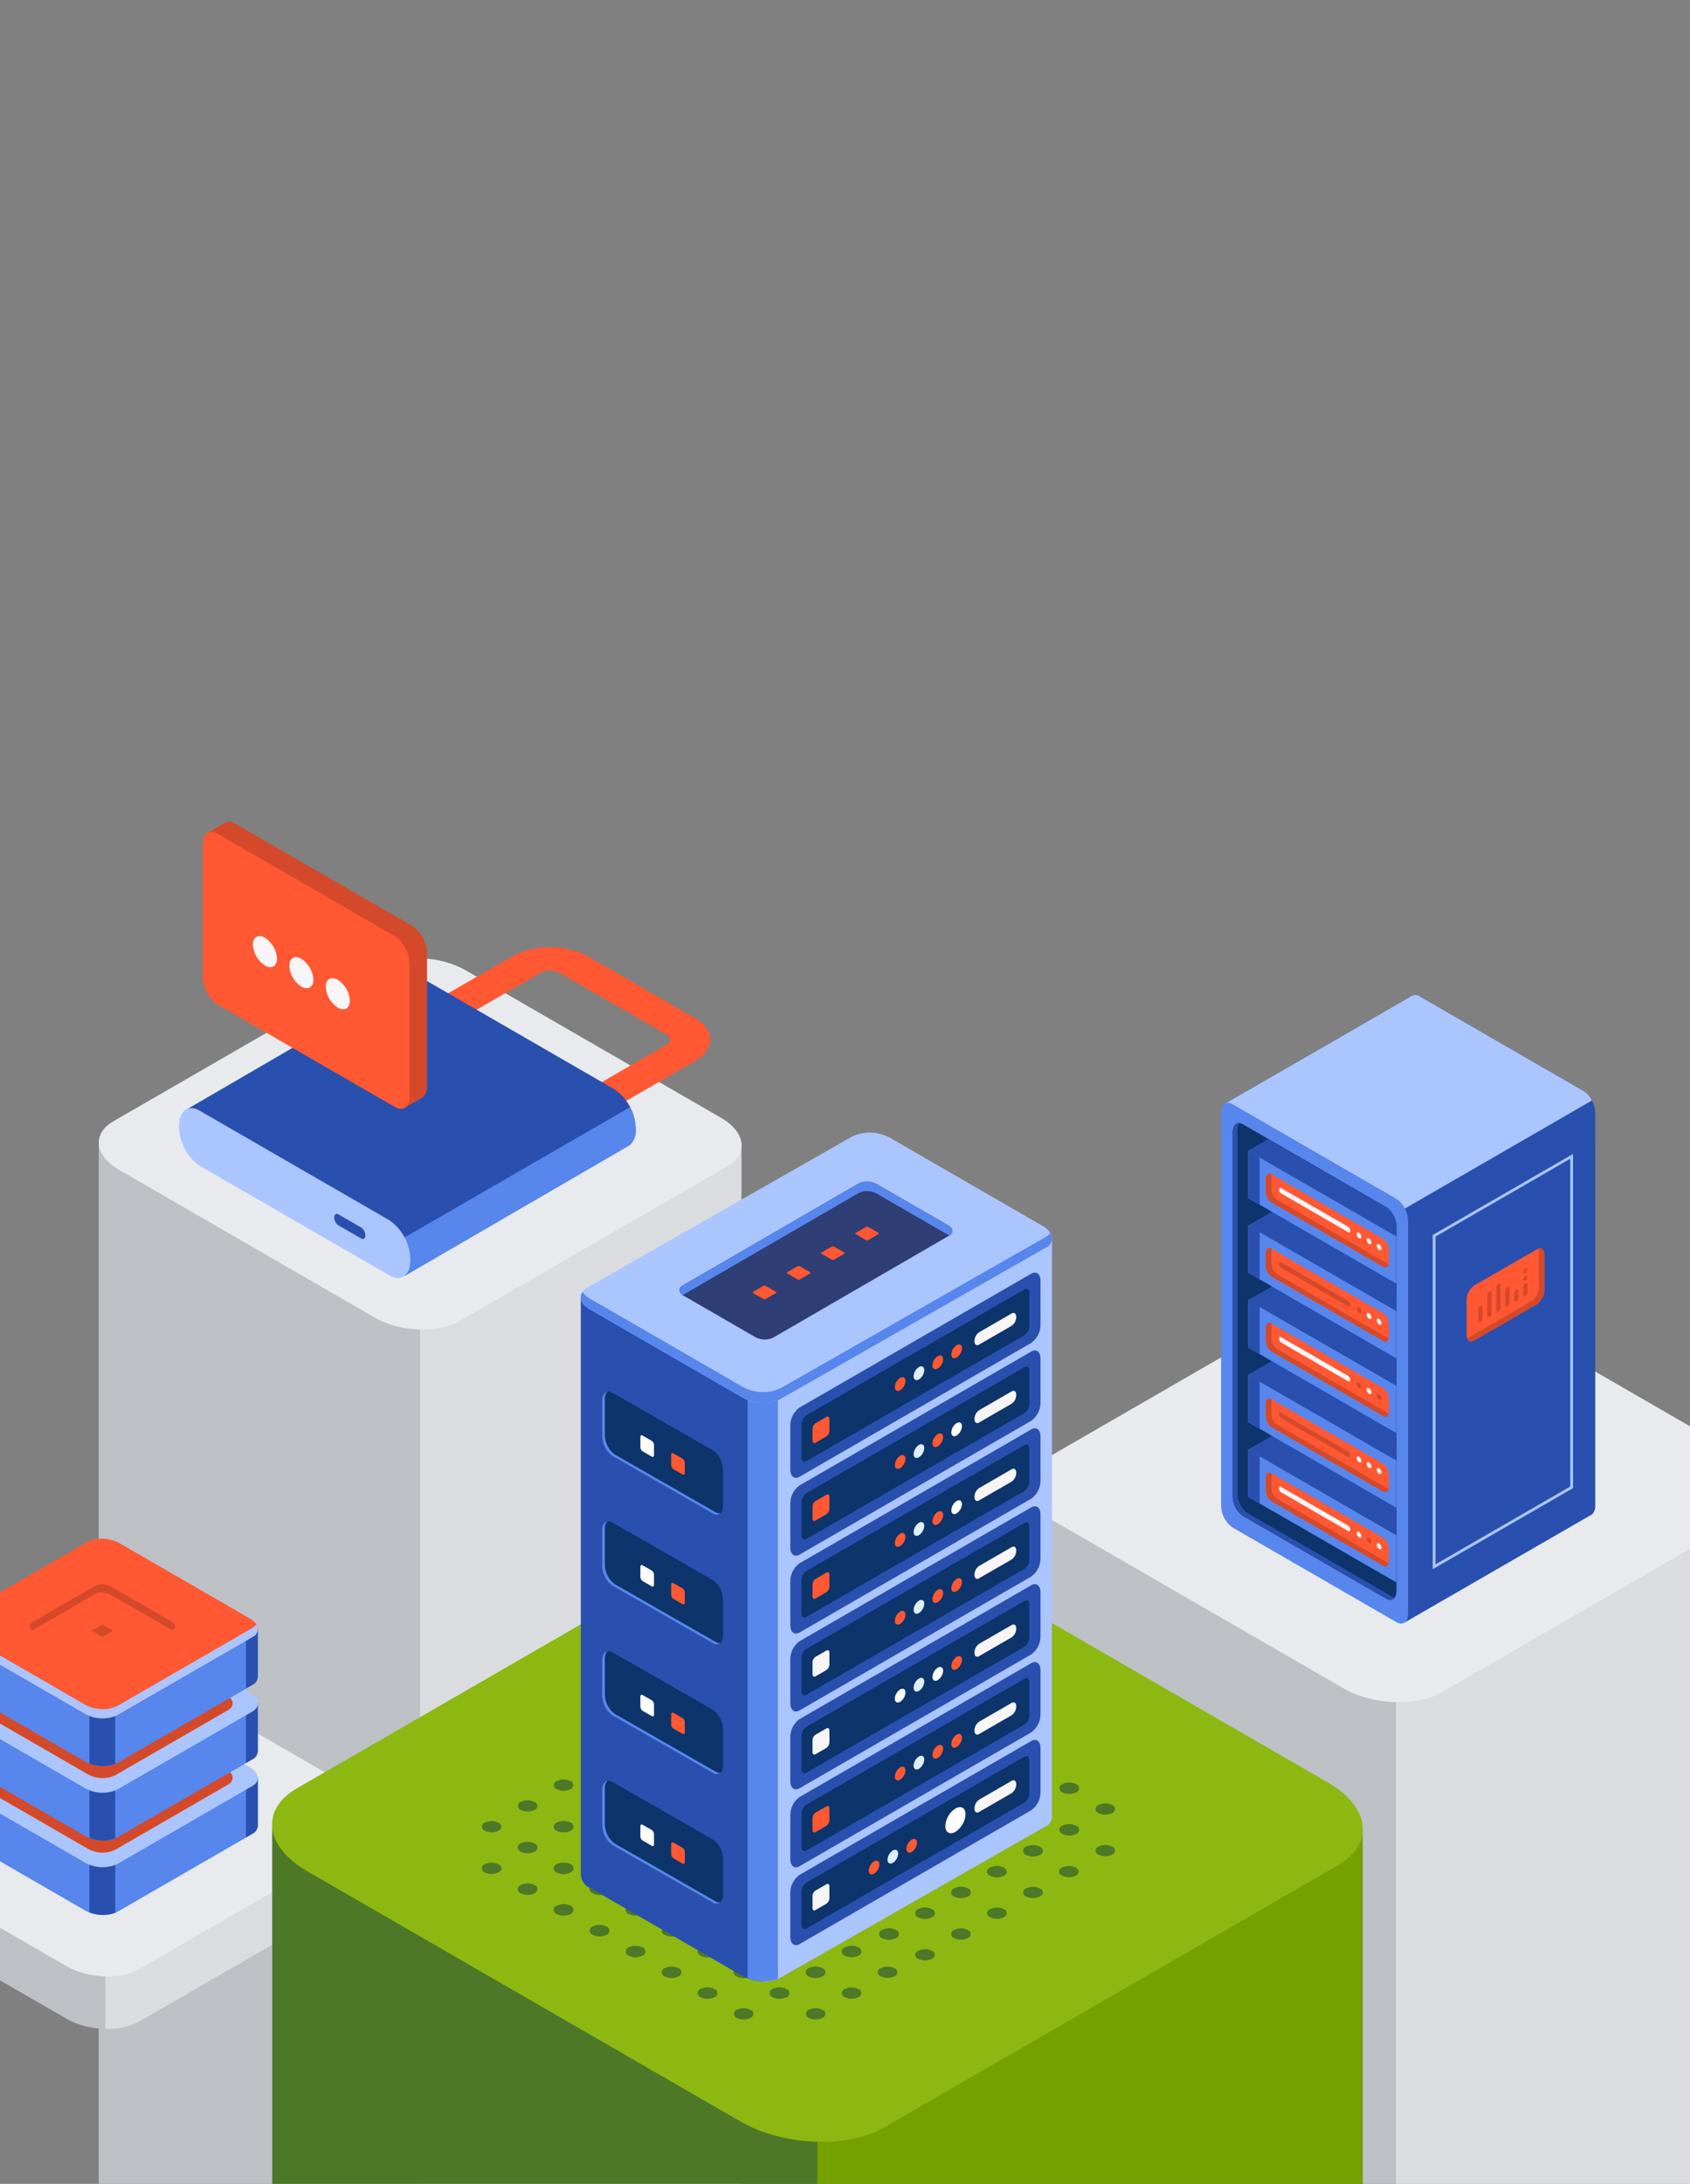 <svg xmlns="http://www.w3.org/2000/svg" width="271" height="350"><rect width="100%" height="100%" fill="#808080" stroke="none"/><defs><linearGradient id="b" x1=".5" y1=".903" x2=".5" y2=".097" gradientUnits="objectBoundingBox"><stop offset="0" stop-color="#3d316f"/><stop offset="1" stop-color="#5f4d99"/></linearGradient><linearGradient id="c" y1=".45" x2=".937" y2=".541" gradientUnits="objectBoundingBox"><stop offset="0" stop-color="#4e3e8e"/><stop offset="1" stop-color="#634e99"/></linearGradient><clipPath id="a"><path transform="translate(681 1826)" fill="#fff" stroke="#707070" d="M0 0h271v350H0z"/></clipPath><style>.c{fill:#bdc1c6}.d{fill:#dadce0}.e{fill:#e8eaed}.f{fill:#ff5833}.g{fill:#2950af}.h{fill:#5786ed}.i{fill:#abc5ff}.j{fill:#d4492a}.k{fill:#f7f5f6}.l{fill:#fefefe}.n{fill:#4d7828}.r{fill:#dfeefb}.t{fill-rule:evenodd;fill:url(#c)}.u{fill:#0d346b}.v{fill:#4766a2}.w{fill:#2f3e74}</style></defs><g transform="translate(-681 -1826)" clip-path="url(#a)"><path class="c" d="M799.886 2285.917v-276.529l-103.05-.061v276.1c-.13 1.608.991 3.338 3.3 4.676l40.956 23.642c4.007 2.321 10.082 2.573 13.55.565l42.9-24.772c1.669-.965 2.425-2.269 2.329-3.625z"/><path class="d" d="M799.886 2285.917v-275.625a.953.953 0 00-.956-.956l-7.91-.009-42.659 18.854v287.47a12.3 12.3 0 006.284-1.339l42.9-24.772a4.118 4.118 0 002.332-3.159v-.435a.052.052 0 00-.009-.035z"/><path class="e" d="M797.565 2012.961l-42.902 24.775c-3.468 2-9.54 1.752-13.551-.56l-40.955-23.65c-4.007-2.312-4.45-5.815-.973-7.823l42.902-24.767c3.477-2.008 9.544-1.756 13.559.556l40.956 23.644c4.007 2.312 4.45 5.815.973 7.823z"/><path class="f" d="M775.575 2005.807l-4.564-2.633 16.828-9.718a.88.88 0 000-1.669l-17.192-9.926a3.185 3.185 0 00-2.886 0l-16.827 9.718-4.563-2.634 16.827-9.717a13.293 13.293 0 0112.012 0l17.192 9.928c3.312 1.912 3.312 5.024 0 6.936l-16.827 9.715z"/><path class="g" d="M782.937 2006.964a7.929 7.929 0 00-3.312-6.328l-30.491-17.601a2.139 2.139 0 00-2.147-.183l-36.401 21.153 35.2 26.527 35.862-20.817a1.4 1.4 0 00.313-.183 3.118 3.118 0 00.973-2.564z"/><path class="h" d="M745.789 2030.527l35.862-20.817a1.4 1.4 0 00.313-.183 3.118 3.118 0 00.973-2.564 8.038 8.038 0 00-.9-3.52l-40.872 23.594 4.624 3.485z"/><path class="i" d="M743.493 2030.431l-30.482-17.6a7.918 7.918 0 01-3.312-6.328c0-2.442 1.486-3.564 3.312-2.5l30.482 17.594a7.905 7.905 0 013.312 6.328c0 2.442-1.486 3.564-3.312 2.5z"/><path class="g" d="M738.93 2024.494l-3.668-2.112a1.574 1.574 0 01-.661-1.26c0-.487.3-.713.661-.5l3.668 2.112a1.574 1.574 0 01.661 1.26c0 .487-.3.713-.661.5z"/><path class="j" d="M747.196 1974.448l-28.57-16.489a1.463 1.463 0 00-1.478-.121v-.018l-2.773 1.6s1.226.443 1.947.713v20.8a5.49 5.49 0 002.295 4.389l27.3 15.758v2.442l2.8-1.608-.017-.009a2.043 2.043 0 00.774-1.834v-21.243a5.49 5.49 0 00-2.295-4.389z"/><path class="f" d="M744.371 2003.443l-28.561-16.489a5.49 5.49 0 01-2.295-4.389v-21.243c0-1.695 1.026-2.468 2.295-1.738l28.561 16.488a5.5 5.5 0 012.295 4.389v21.246c0 1.692-1.026 2.466-2.295 1.736z"/><path class="k" d="M725.415 1979.628c0 1.226-.86 1.73-1.93 1.113a4.282 4.282 0 01-1.93-3.338c0-1.226.86-1.73 1.93-1.113a4.282 4.282 0 011.93 3.338zm5.841 3.372c0 1.226-.86 1.73-1.93 1.113a4.282 4.282 0 01-1.93-3.338c0-1.234.869-1.73 1.93-1.113a4.282 4.282 0 011.93 3.338zm5.841 3.373c0 1.226-.86 1.73-1.93 1.113a4.282 4.282 0 01-1.93-3.338c0-1.226.86-1.721 1.93-1.113a4.282 4.282 0 011.93 3.338z"/><path class="c" d="M964.429 2309.768v-245.299l-119.155-.07v244.8c-.148 1.86 1.139 3.868 3.816 5.406l47.361 27.344c4.641 2.677 11.656 2.973 15.671.652l49.613-28.639c1.93-1.113 2.807-2.625 2.695-4.2z"/><path class="d" d="M964.429 2309.768v-244.256a1.105 1.105 0 00-1.1-1.1l-9.144-.009-49.326 21.8v257.949a14.171 14.171 0 007.275-1.547l49.613-28.639a4.771 4.771 0 002.694-3.659v-.5c0-.017-.009-.026-.009-.043h.009z"/><path class="e" d="M961.735 2068.606l-49.613 28.639c-4.016 2.321-11.03 2.025-15.671-.652l-47.361-27.344c-4.641-2.677-5.146-6.727-1.13-9.048l49.612-28.638c4.016-2.321 11.03-2.025 15.671.652l47.361 27.344c4.641 2.677 5.146 6.727 1.13 9.048z"/><path class="c" d="M742.103 2125.632v-8.361l-88.43-.052v8.005c-.113 1.382.843 2.868 2.834 4.016l35.152 20.295c3.442 1.99 8.648 2.208 11.63.478l36.818-21.26a3.36 3.36 0 002-3.112z"/><path class="d" d="M742.103 2125.632v-7.6a.816.816 0 00-.817-.817h-6.788l-36.61 16.179v17.757a10.516 10.516 0 005.4-1.147l36.818-21.26a3.531 3.531 0 002-2.712v-.4z"/><path class="e" d="M740.104 2120.331l-36.818 21.26c-2.981 1.721-8.188 1.5-11.63-.487l-35.149-20.3c-3.442-1.99-3.816-4.989-.834-6.719l36.818-21.26c2.981-1.721 8.188-1.5 11.63.487l35.15 20.3c3.442 1.99 3.816 5 .834 6.719z"/><path class="l" d="M702.21 2079.252l-1.391-.8a.8.8 0 01-.339-.643v-1.486c0-.243.148-.365.339-.252l1.391.8a.82.82 0 01.339.643V2079c-.003.252-.151.365-.339.252z"/><path d="M697.557 2076.567l-1.391-.8a.82.82 0 01-.339-.643v-1.486c0-.252.148-.365.339-.252l1.391.8a.82.82 0 01.339.643v1.486c0 .252-.148.365-.339.252z" fill="#3f6aa9"/><path class="h" d="M672.482 2118.324v-7.468l16.732-.009 5.789-3.338a5.759 5.759 0 015.18.217l5.4 3.12 16.75-.008v7.675a1.516 1.516 0 01-.887 1.391l-21.637 12.49a5.759 5.759 0 01-5.18-.217l-20.887-12.065c-.887-.513-1.312-1.173-1.26-1.79z"/><path class="h" d="M697.41 2106.997a5.957 5.957 0 012.773.73l5.4 3.12 16.749-.009v7.675a1.516 1.516 0 01-.887 1.391l-21.634 12.49a4.693 4.693 0 01-2.408.513v-25.901z"/><path class="g" d="M720.443 2110.829h1.895v7.675a1.516 1.516 0 01-.887 1.391l-1.008.582zm-20.964 21.713a5.9 5.9 0 01-4.137-.052v-8.718h4.137v8.761z"/><path class="i" d="M699.817 2124.736l21.634-12.49c1.33-.765 1.165-2.1-.374-2.99l-20.886-12.064a5.759 5.759 0 00-5.18-.217l-21.634 12.49c-1.33.765-1.165 2.1.374 2.99l20.882 12.064a5.759 5.759 0 005.184.217z"/><path class="j" d="M699.426 2122.486l18.131-10.465c1.113-.643.973-1.764-.313-2.5l-17.505-10.112a4.8 4.8 0 00-4.337-.183l-18.128 10.465c-1.113.643-.973 1.764.313 2.5l17.505 10.109a4.825 4.825 0 004.337.183z"/><path class="h" d="M672.482 2106.389v-7.466l16.731-.009 5.789-3.34a5.759 5.759 0 015.18.217l5.4 3.12 16.751-.006v7.675a1.516 1.516 0 01-.89 1.394l-21.634 12.49a5.759 5.759 0 01-5.18-.217l-20.887-12.068c-.887-.513-1.312-1.173-1.26-1.79z"/><path class="h" d="M697.41 2095.063a5.957 5.957 0 012.773.73l5.4 3.12 16.749-.009v7.671a1.516 1.516 0 01-.887 1.391l-21.634 12.49a4.693 4.693 0 01-2.408.513v-25.894z"/><path class="g" d="M720.443 2098.905h1.895v7.675a1.516 1.516 0 01-.887 1.391l-1.008.582zm-20.964 21.711a5.949 5.949 0 01-4.137-.043v-8.718h4.137z"/><path class="i" d="M699.817 2112.803l21.634-12.49c1.33-.765 1.165-2.1-.374-2.99l-20.886-12.055a5.759 5.759 0 00-5.18-.217l-21.634 12.489c-1.33.765-1.165 2.1.374 2.99l20.882 12.056a5.759 5.759 0 005.184.217z"/><path class="j" d="M699.426 2110.547l18.131-10.46c1.113-.643.973-1.764-.313-2.5l-17.505-10.112a4.824 4.824 0 00-4.337-.183l-18.128 10.465c-1.113.643-.973 1.764.313 2.5l17.505 10.109a4.822 4.822 0 004.337.174z"/><path class="h" d="M672.482 2094.463v-7.466l16.732-.009 5.789-3.338a5.759 5.759 0 015.18.217l5.4 3.12 16.75-.008v7.675a1.516 1.516 0 01-.887 1.391l-21.634 12.49a5.759 5.759 0 01-5.18-.217l-20.89-12.064c-.887-.513-1.312-1.173-1.26-1.79z"/><path class="h" d="M697.41 2083.137a5.957 5.957 0 012.773.73l5.4 3.12 16.749-.009v7.675a1.516 1.516 0 01-.887 1.391l-21.634 12.49a4.693 4.693 0 01-2.408.513v-25.9z"/><path class="g" d="M720.443 2086.971h1.895v7.675a1.516 1.516 0 01-.887 1.391l-1.008.582zm-20.964 21.721a5.949 5.949 0 01-4.137-.043v-8.718h4.137z"/><path class="f" d="M699.817 2100.878l21.634-12.49c1.33-.765 1.165-2.1-.374-2.99l-20.886-12.064a5.759 5.759 0 00-5.18-.217l-21.634 12.492c-1.33.765-1.165 2.1.374 2.99l20.882 12.053a5.759 5.759 0 005.18.217z"/><path class="i" d="M673.742 2087.136l20.89 12.061a5.759 5.759 0 005.18.217l21.63-12.487a2.016 2.016 0 00.661-.591 1.4 1.4 0 01-.661 2.06l-21.634 12.49a5.759 5.759 0 01-5.18-.217l-20.886-12.056c-1.191-.687-1.556-1.651-1.034-2.408a2.9 2.9 0 001.034.939z"/><path class="f" d="M698.531 2093.133l10.126-5.85c.626-.356.548-.982-.174-1.4l-9.77-5.641a2.7 2.7 0 00-2.425-.1l-10.126 5.85c-.626.356-.539.982.174 1.4l9.778 5.641a2.7 2.7 0 002.425.1z"/><path class="j" d="M697.566 2088.24l1.4-.808c.087-.052.07-.139-.026-.191l-1.356-.782a.39.39 0 00-.339-.017l-1.4.808c-.087.052-.078.139.026.191l1.356.782a.4.4 0 00.33.017z"/><path class="j" d="M708.657 2087.284l-.026.017-.148-.1-9.77-5.641a2.7 2.7 0 00-2.425-.1l-10.092 5.824c-.574-.409-.6-.965-.026-1.3l10.126-5.853a2.7 2.7 0 012.425.1l9.77 5.641c.721.417.8 1.043.174 1.4z"/><path class="n" d="M899.502 2457.857v-338.97l-174.852-.1v338.253c-.226 2.729 1.678 5.667 5.6 7.936l69.5 40.13c6.806 3.929 17.105 4.355 23 .956l72.8-42.033c2.834-1.634 4.12-3.859 3.946-6.162z"/><path d="M899.502 2457.858v-337.45a1.628 1.628 0 00-1.625-1.625l-13.42-.009-72.386 31.986v357.557a20.848 20.848 0 0010.673-2.269l72.8-42.033c2.5-1.443 3.8-3.346 3.955-5.363v-.73c0-.017-.009-.043-.009-.061z" fill="#75a100"/><path d="M895.556 2124.937l-72.8 42.033c-5.893 3.4-16.193 2.973-23-.956l-69.5-40.121c-6.806-3.929-7.544-9.874-1.651-13.281l72.8-42.033c5.893-3.4 16.193-2.973 23 .956l69.5 40.121c6.805 3.929 7.544 9.874 1.651 13.281z" fill="#8cb811"/><path class="n" d="M793.584 2118.662a.675.675 0 000 1.278 2.467 2.467 0 002.208 0 .675.675 0 000-1.278 2.467 2.467 0 00-2.208 0zm-5.772-3.338a.675.675 0 000 1.278 2.467 2.467 0 002.208 0 .675.675 0 000-1.278 2.413 2.413 0 00-2.208 0zm-5.772-3.329a.675.675 0 000 1.278 2.413 2.413 0 002.208 0 .675.675 0 000-1.278 2.467 2.467 0 00-2.208 0zm-5.77-3.332a.675.675 0 000 1.278 2.467 2.467 0 002.208 0 .675.675 0 000-1.278 2.467 2.467 0 00-2.208 0zm23.086 6.661a.675.675 0 000 1.278 2.467 2.467 0 002.208 0 .675.675 0 000-1.278 2.413 2.413 0 00-2.208 0zm-5.772-3.329a.675.675 0 000 1.278 2.413 2.413 0 002.208 0 .675.675 0 000-1.278 2.467 2.467 0 00-2.208 0zm-5.772-3.332a.675.675 0 000 1.278 2.467 2.467 0 002.208 0 .675.675 0 000-1.278 2.467 2.467 0 00-2.208 0zm-5.772-3.334a.669.669 0 000 1.269 2.413 2.413 0 002.208 0 .669.669 0 000-1.269 2.413 2.413 0 00-2.208 0zm23.087 6.666a.675.675 0 000 1.278 2.413 2.413 0 002.208 0 .675.675 0 000-1.278 2.467 2.467 0 00-2.208 0zm-5.771-3.332a.675.675 0 000 1.278 2.467 2.467 0 002.208 0 .675.675 0 000-1.278 2.467 2.467 0 00-2.208 0zm-5.772-3.334a.669.669 0 000 1.269 2.413 2.413 0 002.208 0 .669.669 0 000-1.269 2.413 2.413 0 00-2.208 0zm-5.772-3.329a.675.675 0 000 1.278 2.467 2.467 0 002.208 0 .675.675 0 000-1.278 2.467 2.467 0 00-2.208 0zm23.087 6.663a.675.675 0 000 1.278 2.467 2.467 0 002.208 0 .675.675 0 000-1.278 2.467 2.467 0 00-2.208 0zm-5.772-3.334a.669.669 0 000 1.269 2.413 2.413 0 002.208 0 .669.669 0 000-1.269 2.413 2.413 0 00-2.208 0zm-5.771-3.329a.675.675 0 000 1.278 2.467 2.467 0 002.208 0 .675.675 0 000-1.278 2.467 2.467 0 00-2.208 0zm-5.772-3.338a.675.675 0 000 1.278 2.467 2.467 0 002.208 0 .675.675 0 000-1.278 2.467 2.467 0 00-2.208 0zm23.086 6.667a.669.669 0 000 1.269 2.413 2.413 0 002.208 0 .669.669 0 000-1.269 2.413 2.413 0 00-2.208 0zm-5.771-3.329a.675.675 0 000 1.278 2.467 2.467 0 002.208 0 .675.675 0 000-1.278 2.467 2.467 0 00-2.208 0zm-5.772-3.338a.675.675 0 000 1.278 2.467 2.467 0 002.208 0 .675.675 0 000-1.278 2.467 2.467 0 00-2.208 0zm-5.771-3.329a.675.675 0 000 1.278 2.413 2.413 0 002.208 0 .675.675 0 000-1.278 2.467 2.467 0 00-2.208 0zm23.137 6.632a.675.675 0 000 1.278 2.467 2.467 0 002.208 0 .675.675 0 000-1.278 2.413 2.413 0 00-2.208 0zm-5.772-3.329a.669.669 0 000 1.269 2.413 2.413 0 002.208 0 .669.669 0 000-1.269 2.413 2.413 0 00-2.208 0zm-5.77-3.337a.675.675 0 000 1.278 2.467 2.467 0 002.208 0 .675.675 0 000-1.278 2.467 2.467 0 00-2.208 0zm-5.772-3.329a.675.675 0 000 1.278 2.467 2.467 0 002.208 0 .675.675 0 000-1.278 2.413 2.413 0 00-2.208 0zm17.314 3.329a.675.675 0 000 1.278 2.467 2.467 0 002.208 0 .675.675 0 000-1.278 2.467 2.467 0 00-2.208 0zm-5.772-3.329a.675.675 0 000 1.278 2.467 2.467 0 002.208 0 .675.675 0 000-1.278 2.413 2.413 0 00-2.208 0zm-52.219 36.148a.675.675 0 000 1.278 2.413 2.413 0 002.208 0 .675.675 0 000-1.278 2.467 2.467 0 00-2.208 0zm-5.772-3.328a.675.675 0 000 1.278 2.467 2.467 0 002.208 0 .675.675 0 000-1.278 2.467 2.467 0 00-2.208 0zm17.315 3.328a.675.675 0 000 1.278 2.413 2.413 0 002.208 0 .675.675 0 000-1.278 2.467 2.467 0 00-2.208 0zm-5.772-3.328a.675.675 0 000 1.278 2.467 2.467 0 002.208 0 .675.675 0 000-1.278 2.467 2.467 0 00-2.208 0zm-5.771-3.329a.675.675 0 000 1.278 2.413 2.413 0 002.208 0 .669.669 0 000-1.269 2.413 2.413 0 00-2.208 0zm-5.772-3.339a.675.675 0 000 1.278 2.413 2.413 0 002.208 0 .675.675 0 000-1.278 2.467 2.467 0 00-2.208 0zm23.085 6.668a.675.675 0 000 1.278 2.467 2.467 0 002.208 0 .675.675 0 000-1.278 2.467 2.467 0 00-2.208 0zm-5.77-3.329a.669.669 0 000 1.269 2.413 2.413 0 002.208 0 .669.669 0 000-1.269 2.413 2.413 0 00-2.208 0zm-5.772-3.339a.675.675 0 000 1.278 2.413 2.413 0 002.208 0 .675.675 0 000-1.278 2.467 2.467 0 00-2.208 0zm-5.771-3.325a.675.675 0 000 1.278 2.467 2.467 0 002.208 0 .675.675 0 000-1.278 2.413 2.413 0 00-2.208 0zm23.085 6.664a.669.669 0 000 1.269 2.413 2.413 0 002.208 0 .669.669 0 000-1.269 2.413 2.413 0 00-2.208 0zm-5.772-3.339a.675.675 0 000 1.278 2.413 2.413 0 002.208 0 .675.675 0 000-1.278 2.467 2.467 0 00-2.208 0zm-5.77-3.325a.675.675 0 000 1.278 2.467 2.467 0 002.208 0 .675.675 0 000-1.278 2.413 2.413 0 00-2.208 0zm-5.772-3.341a.675.675 0 000 1.278 2.413 2.413 0 002.208 0 .675.675 0 000-1.278 2.467 2.467 0 00-2.208 0zm57.948 27.197a.675.675 0 000 1.278 2.467 2.467 0 002.208 0 .675.675 0 000-1.278 2.467 2.467 0 00-2.208 0zm-5.772-3.327a.675.675 0 000 1.278 2.467 2.467 0 002.208 0 .675.675 0 000-1.278 2.413 2.413 0 00-2.208 0zm-5.771-3.34a.675.675 0 000 1.278 2.413 2.413 0 002.208 0 .675.675 0 000-1.278 2.467 2.467 0 00-2.208 0zm-5.771-3.329a.675.675 0 000 1.278 2.467 2.467 0 002.208 0 .675.675 0 000-1.278 2.467 2.467 0 00-2.208 0zm23.085 6.669a.675.675 0 000 1.278 2.467 2.467 0 002.208 0 .675.675 0 000-1.278 2.413 2.413 0 00-2.208 0zm-5.771-3.34a.675.675 0 000 1.278 2.413 2.413 0 002.208 0 .675.675 0 000-1.278 2.467 2.467 0 00-2.208 0zm-5.772-3.329a.675.675 0 000 1.278 2.467 2.467 0 002.208 0 .675.675 0 000-1.278 2.467 2.467 0 00-2.208 0zm-5.771-3.328a.669.669 0 000 1.269 2.467 2.467 0 002.208 0c.608-.356.608-.921 0-1.269a2.413 2.413 0 00-2.208 0zm23.086 6.657a.675.675 0 000 1.278 2.413 2.413 0 002.208 0 .675.675 0 000-1.278 2.467 2.467 0 00-2.208 0zm-5.772-3.329a.675.675 0 000 1.278 2.467 2.467 0 002.208 0 .675.675 0 000-1.278 2.467 2.467 0 00-2.208 0zm-5.771-3.328a.669.669 0 000 1.269 2.467 2.467 0 002.208 0c.608-.356.608-.921 0-1.269a2.413 2.413 0 00-2.208 0zm-5.772-3.339a.675.675 0 000 1.278 2.467 2.467 0 002.208 0 .675.675 0 000-1.278 2.467 2.467 0 00-2.208 0zm23.086 6.667a.675.675 0 000 1.278 2.467 2.467 0 002.208 0 .675.675 0 000-1.278 2.467 2.467 0 00-2.208 0zm-5.771-3.328a.669.669 0 000 1.269 2.467 2.467 0 002.208 0c.608-.356.608-.921 0-1.269a2.413 2.413 0 00-2.208 0zm-5.772-3.339a.675.675 0 000 1.278 2.467 2.467 0 002.208 0 .675.675 0 000-1.278 2.467 2.467 0 00-2.208 0zm-5.771-3.328a.675.675 0 000 1.278 2.413 2.413 0 002.208 0 .675.675 0 000-1.278 2.467 2.467 0 00-2.208 0zm23.086 6.667a.669.669 0 000 1.269 2.467 2.467 0 002.208 0c.608-.356.608-.921 0-1.269a2.413 2.413 0 00-2.208 0zm-5.772-3.339a.675.675 0 000 1.278 2.467 2.467 0 002.208 0 .675.675 0 000-1.278 2.467 2.467 0 00-2.208 0zm-5.771-3.328a.675.675 0 000 1.278 2.413 2.413 0 002.208 0 .675.675 0 000-1.278 2.467 2.467 0 00-2.208 0zm-5.772-3.338a.675.675 0 000 1.278 2.413 2.413 0 002.208 0 .675.675 0 000-1.278 2.467 2.467 0 00-2.208 0zm23.137 6.631a.675.675 0 000 1.278 2.467 2.467 0 002.208 0 .675.675 0 000-1.278 2.413 2.413 0 00-2.208 0zm-5.77-3.328a.669.669 0 000 1.269 2.413 2.413 0 002.208 0 .669.669 0 000-1.269 2.413 2.413 0 00-2.208 0zm-5.772-3.338a.675.675 0 000 1.278 2.467 2.467 0 002.208 0 .675.675 0 000-1.278 2.467 2.467 0 00-2.208 0zm-5.771-3.329a.675.675 0 000 1.278 2.467 2.467 0 002.208 0 .675.675 0 000-1.278 2.413 2.413 0 00-2.208 0zm17.313 3.329a.675.675 0 000 1.278 2.467 2.467 0 002.208 0 .675.675 0 000-1.278 2.467 2.467 0 00-2.208 0zm-5.77-3.329a.675.675 0 000 1.278 2.467 2.467 0 002.208 0 .675.675 0 000-1.278 2.413 2.413 0 00-2.208 0zm-52.229 36.158a.675.675 0 000 1.278 2.413 2.413 0 002.208 0 .675.675 0 000-1.278 2.467 2.467 0 00-2.208 0zm-5.775-3.329a.675.675 0 000 1.278 2.467 2.467 0 002.208 0 .675.675 0 000-1.278 2.467 2.467 0 00-2.208 0zm17.326 3.329a.675.675 0 000 1.278 2.413 2.413 0 002.208 0 .675.675 0 000-1.278 2.467 2.467 0 00-2.208 0zm-5.78-3.329a.675.675 0 000 1.278 2.467 2.467 0 002.208 0 .675.675 0 000-1.278 2.467 2.467 0 00-2.208 0zm-5.771-3.338a.675.675 0 000 1.278 2.413 2.413 0 002.208 0 .669.669 0 000-1.269 2.413 2.413 0 00-2.208 0zm-5.775-3.328a.675.675 0 000 1.278 2.413 2.413 0 002.208 0 .675.675 0 000-1.278 2.467 2.467 0 00-2.208 0zm23.098 6.666a.675.675 0 000 1.278 2.467 2.467 0 002.208 0 .675.675 0 000-1.278 2.467 2.467 0 00-2.208 0zm-5.772-3.337a.669.669 0 000 1.269 2.413 2.413 0 002.208 0 .669.669 0 000-1.269 2.413 2.413 0 00-2.208 0zm-5.78-3.329a.675.675 0 000 1.278 2.413 2.413 0 002.208 0 .675.675 0 000-1.278 2.467 2.467 0 00-2.208 0zm-5.771-3.338a.675.675 0 000 1.278 2.467 2.467 0 002.208 0 .675.675 0 000-1.278 2.413 2.413 0 00-2.208 0zm23.094 6.667a.669.669 0 000 1.269 2.413 2.413 0 002.208 0 .669.669 0 000-1.269 2.413 2.413 0 00-2.208 0zm-5.771-3.329a.675.675 0 000 1.278 2.413 2.413 0 002.208 0 .675.675 0 000-1.278 2.467 2.467 0 00-2.208 0zm-5.772-3.338a.675.675 0 000 1.278 2.467 2.467 0 002.208 0 .675.675 0 000-1.278 2.413 2.413 0 00-2.208 0zm-5.78-3.331a.675.675 0 000 1.278 2.413 2.413 0 002.208 0 .675.675 0 000-1.278 2.467 2.467 0 00-2.208 0z"/><path class="n" d="M822.449 2135.329a.675.675 0 000 1.278 2.467 2.467 0 002.208 0 .675.675 0 000-1.278 2.467 2.467 0 00-2.208 0zm-5.771-3.343a.675.675 0 000 1.278 2.467 2.467 0 002.208 0 .675.675 0 000-1.278 2.413 2.413 0 00-2.208 0zm-5.771-3.329a.675.675 0 000 1.278 2.413 2.413 0 002.208 0 .675.675 0 000-1.278 2.467 2.467 0 00-2.208 0zm-5.771-3.329a.675.675 0 000 1.278 2.467 2.467 0 002.208 0 .675.675 0 000-1.278 2.467 2.467 0 00-2.208 0zm23.086 6.658a.675.675 0 000 1.278 2.467 2.467 0 002.208 0 .675.675 0 000-1.278 2.413 2.413 0 00-2.208 0zm-5.773-3.329a.675.675 0 000 1.278 2.413 2.413 0 002.208 0 .675.675 0 000-1.278 2.467 2.467 0 00-2.208 0zm-5.771-3.329a.675.675 0 000 1.278 2.467 2.467 0 002.208 0 .675.675 0 000-1.278 2.467 2.467 0 00-2.208 0zm-5.771-3.337a.669.669 0 000 1.269 2.413 2.413 0 002.208 0 .669.669 0 000-1.269 2.413 2.413 0 00-2.208 0zm23.086 6.666a.675.675 0 000 1.278 2.413 2.413 0 002.208 0 .675.675 0 000-1.278 2.467 2.467 0 00-2.208 0zm-5.771-3.329a.675.675 0 000 1.278 2.467 2.467 0 002.208 0 .675.675 0 000-1.278 2.467 2.467 0 00-2.208 0zm-5.773-3.337a.669.669 0 000 1.269 2.413 2.413 0 002.208 0 .669.669 0 000-1.269 2.413 2.413 0 00-2.208 0zm-5.771-3.329a.675.675 0 000 1.278 2.413 2.413 0 002.208 0 .675.675 0 000-1.278 2.467 2.467 0 00-2.208 0zm23.086 6.666a.675.675 0 000 1.278 2.467 2.467 0 002.208 0 .675.675 0 000-1.278 2.467 2.467 0 00-2.208 0zm-5.771-3.337a.669.669 0 000 1.269 2.413 2.413 0 002.208 0 .669.669 0 000-1.269 2.413 2.413 0 00-2.208 0zm-5.771-3.329a.675.675 0 000 1.278 2.413 2.413 0 002.208 0 .675.675 0 000-1.278 2.467 2.467 0 00-2.208 0zm-5.773-3.339a.675.675 0 000 1.278 2.467 2.467 0 002.208 0 .675.675 0 000-1.278 2.413 2.413 0 00-2.208 0zm23.086 6.668a.669.669 0 000 1.269 2.413 2.413 0 002.208 0 .669.669 0 000-1.269 2.413 2.413 0 00-2.208 0zm-5.771-3.329a.675.675 0 000 1.278 2.413 2.413 0 002.208 0 .675.675 0 000-1.278 2.467 2.467 0 00-2.208 0zm-5.771-3.339a.675.675 0 000 1.278 2.467 2.467 0 002.208 0 .675.675 0 000-1.278 2.413 2.413 0 00-2.208 0zm-5.771-3.328a.675.675 0 000 1.278 2.467 2.467 0 002.208 0 .675.675 0 000-1.278 2.413 2.413 0 00-2.208 0zm23.137 6.632a.675.675 0 000 1.278 2.467 2.467 0 002.208 0 .675.675 0 000-1.278 2.413 2.413 0 00-2.208 0zm-5.772-3.341a.669.669 0 000 1.269 2.413 2.413 0 002.208 0 .669.669 0 000-1.269 2.413 2.413 0 00-2.208 0zm-5.771-3.326a.675.675 0 000 1.278 2.467 2.467 0 002.208 0 .675.675 0 000-1.278 2.467 2.467 0 00-2.208 0zm-5.771-3.329a.675.675 0 000 1.278 2.467 2.467 0 002.208 0 .675.675 0 000-1.278 2.413 2.413 0 00-2.208 0zm17.314 3.329a.675.675 0 000 1.278 2.467 2.467 0 002.208 0 .675.675 0 000-1.278 2.467 2.467 0 00-2.208 0zm-5.772-3.329a.675.675 0 000 1.278 2.467 2.467 0 002.208 0 .675.675 0 000-1.278 2.413 2.413 0 00-2.208 0zm-52.232 36.158a.675.675 0 000 1.278 2.413 2.413 0 002.208 0 .675.675 0 000-1.278 2.467 2.467 0 00-2.208 0zm-5.767-3.338a.675.675 0 000 1.278 2.467 2.467 0 002.208 0 .675.675 0 000-1.278 2.467 2.467 0 00-2.208 0zm17.313 3.338a.675.675 0 000 1.278 2.413 2.413 0 002.208 0 .675.675 0 000-1.278 2.467 2.467 0 00-2.208 0zm-5.762-3.338a.675.675 0 000 1.278 2.467 2.467 0 002.208 0 .675.675 0 000-1.278 2.467 2.467 0 00-2.208 0zm-5.784-3.328a.675.675 0 000 1.278 2.467 2.467 0 002.208 0c.608-.356.608-.921 0-1.269a2.413 2.413 0 00-2.208 0zm-5.767-3.338a.675.675 0 000 1.278 2.413 2.413 0 002.208 0 .675.675 0 000-1.278 2.467 2.467 0 00-2.208 0zm23.093 6.666a.675.675 0 000 1.278 2.467 2.467 0 002.208 0 .675.675 0 000-1.278 2.467 2.467 0 00-2.208 0zm-5.78-3.329a.669.669 0 000 1.269 2.467 2.467 0 002.208 0c.608-.356.608-.921 0-1.269a2.413 2.413 0 00-2.208 0zm-5.762-3.337a.675.675 0 000 1.278 2.413 2.413 0 002.208 0 .675.675 0 000-1.278 2.467 2.467 0 00-2.208 0zm-5.784-3.334a.675.675 0 000 1.278 2.467 2.467 0 002.208 0 .675.675 0 000-1.278 2.413 2.413 0 00-2.208 0zm23.098 6.671a.669.669 0 000 1.269 2.467 2.467 0 002.208 0c.608-.356.608-.921 0-1.269a2.413 2.413 0 00-2.208 0zm-5.772-3.337a.675.675 0 000 1.278 2.413 2.413 0 002.208 0 .675.675 0 000-1.278 2.467 2.467 0 00-2.208 0zm-5.78-3.334a.675.675 0 000 1.278 2.467 2.467 0 002.208 0 .675.675 0 000-1.278 2.413 2.413 0 00-2.208 0zm-5.762-3.333a.675.675 0 000 1.278 2.413 2.413 0 002.208 0 .675.675 0 000-1.278 2.467 2.467 0 00-2.208 0z"/><path class="n" d="M816.678 2131.985a.675.675 0 000 1.278 2.467 2.467 0 002.208 0 .675.675 0 000-1.278 2.467 2.467 0 00-2.208 0zm-5.771-3.328a.675.675 0 000 1.278 2.467 2.467 0 002.208 0 .675.675 0 000-1.278 2.413 2.413 0 00-2.208 0zm-5.78-3.329a.675.675 0 000 1.278 2.413 2.413 0 002.208 0 .675.675 0 000-1.278 2.467 2.467 0 00-2.208 0zm-5.763-3.338a.675.675 0 000 1.278 2.467 2.467 0 002.208 0 .675.675 0 000-1.278 2.467 2.467 0 00-2.208 0zm23.084 6.667a.675.675 0 000 1.278 2.467 2.467 0 002.208 0 .675.675 0 000-1.278 2.413 2.413 0 00-2.208 0zm-5.77-3.329a.675.675 0 000 1.278 2.413 2.413 0 002.208 0 .675.675 0 000-1.278 2.467 2.467 0 00-2.208 0zm-5.771-3.338a.675.675 0 000 1.278 2.467 2.467 0 002.208 0 .675.675 0 000-1.278 2.467 2.467 0 00-2.208 0zm-5.78-3.329a.669.669 0 000 1.269 2.413 2.413 0 002.208 0 .669.669 0 000-1.269 2.413 2.413 0 00-2.208 0zm23.094 6.667a.675.675 0 000 1.278 2.413 2.413 0 002.208 0 .675.675 0 000-1.278 2.467 2.467 0 00-2.208 0zm-5.773-3.338a.675.675 0 000 1.278 2.467 2.467 0 002.208 0 .675.675 0 000-1.278 2.467 2.467 0 00-2.208 0zm-5.77-3.329a.669.669 0 000 1.269 2.413 2.413 0 002.208 0 .669.669 0 000-1.269 2.413 2.413 0 00-2.208 0zm-5.771-3.337a.675.675 0 000 1.278 2.467 2.467 0 002.208 0 .675.675 0 000-1.278 2.467 2.467 0 00-2.208 0zm23.085 6.666a.675.675 0 000 1.278 2.467 2.467 0 002.208 0 .675.675 0 000-1.278 2.467 2.467 0 00-2.208 0zm-5.771-3.329a.669.669 0 000 1.269 2.413 2.413 0 002.208 0 .669.669 0 000-1.269 2.413 2.413 0 00-2.208 0zm-5.773-3.337a.675.675 0 000 1.278 2.467 2.467 0 002.208 0 .675.675 0 000-1.278 2.467 2.467 0 00-2.208 0zm-5.77-3.33a.675.675 0 000 1.278 2.467 2.467 0 002.208 0 .675.675 0 000-1.278 2.467 2.467 0 00-2.208 0zm23.086 6.667a.669.669 0 000 1.269 2.413 2.413 0 002.208 0 .669.669 0 000-1.269 2.413 2.413 0 00-2.208 0zm-5.772-3.337a.675.675 0 000 1.278 2.467 2.467 0 002.208 0 .675.675 0 000-1.278 2.467 2.467 0 00-2.208 0zm-5.771-3.33a.675.675 0 000 1.278 2.467 2.467 0 002.208 0 .675.675 0 000-1.278 2.467 2.467 0 00-2.208 0zm-5.773-3.335a.675.675 0 000 1.278 2.413 2.413 0 002.208 0 .675.675 0 000-1.278 2.467 2.467 0 00-2.208 0zm23.138 6.627a.675.675 0 000 1.278 2.467 2.467 0 002.208 0 .675.675 0 000-1.278 2.413 2.413 0 00-2.208 0zm-5.77-3.327a.669.669 0 000 1.269 2.413 2.413 0 002.208 0 .669.669 0 000-1.269 2.413 2.413 0 00-2.208 0zm-5.78-3.337a.675.675 0 000 1.278 2.467 2.467 0 002.208 0 .675.675 0 000-1.278 2.467 2.467 0 00-2.208 0zm-5.767-3.329a.675.675 0 000 1.278 2.467 2.467 0 002.208 0 .675.675 0 000-1.278 2.413 2.413 0 00-2.208 0zm17.317 3.329a.675.675 0 000 1.278 2.467 2.467 0 002.208 0 .675.675 0 000-1.278 2.467 2.467 0 00-2.208 0zm-5.77-3.329a.675.675 0 000 1.278 2.467 2.467 0 002.208 0 .675.675 0 000-1.278 2.413 2.413 0 00-2.208 0zm-52.229 36.158a.675.675 0 000 1.278 2.413 2.413 0 002.208 0 .675.675 0 000-1.278 2.467 2.467 0 00-2.208 0zm-5.772-3.329a.675.675 0 000 1.278 2.467 2.467 0 002.208 0 .675.675 0 000-1.278 2.467 2.467 0 00-2.208 0zm17.323 3.329a.675.675 0 000 1.278 2.413 2.413 0 002.208 0 .675.675 0 000-1.278 2.467 2.467 0 00-2.208 0zm-5.783-3.329a.675.675 0 000 1.278 2.467 2.467 0 002.208 0 .675.675 0 000-1.278 2.467 2.467 0 00-2.208 0zm-5.768-3.337a.675.675 0 000 1.278 2.413 2.413 0 002.208 0 .669.669 0 000-1.269 2.413 2.413 0 00-2.208 0zm-5.772-3.332a.675.675 0 000 1.278 2.413 2.413 0 002.208 0 .675.675 0 000-1.278 2.467 2.467 0 00-2.208 0zm23.085 6.669a.675.675 0 000 1.278 2.467 2.467 0 002.208 0 .675.675 0 000-1.278 2.467 2.467 0 00-2.208 0zm-5.762-3.338a.669.669 0 000 1.269 2.413 2.413 0 002.208 0 .669.669 0 000-1.269 2.413 2.413 0 00-2.208 0zm-5.783-3.331a.675.675 0 000 1.278 2.413 2.413 0 002.208 0 .675.675 0 000-1.278 2.467 2.467 0 00-2.208 0zm-5.768-3.335a.675.675 0 000 1.278 2.467 2.467 0 002.208 0 .675.675 0 000-1.278 2.413 2.413 0 00-2.208 0zm23.094 6.666a.669.669 0 000 1.269 2.413 2.413 0 002.208 0 .669.669 0 000-1.269 2.413 2.413 0 00-2.208 0zm-5.781-3.331a.675.675 0 000 1.278 2.413 2.413 0 002.208 0 .675.675 0 000-1.278 2.467 2.467 0 00-2.208 0zm-5.762-3.335a.675.675 0 000 1.278 2.467 2.467 0 002.208 0 .675.675 0 000-1.278 2.413 2.413 0 00-2.208 0zm-5.783-3.329a.675.675 0 000 1.278 2.413 2.413 0 002.208 0 .675.675 0 000-1.278 2.467 2.467 0 00-2.208 0z"/><path class="n" d="M810.907 2128.657a.675.675 0 000 1.278 2.413 2.413 0 002.208 0 .675.675 0 000-1.278 2.467 2.467 0 00-2.208 0zm-5.78-3.329a.675.675 0 000 1.278 2.467 2.467 0 002.208 0 .675.675 0 000-1.278 2.413 2.413 0 00-2.208 0zm-5.771-3.338a.675.675 0 000 1.278 2.413 2.413 0 002.208 0 .675.675 0 000-1.278 2.467 2.467 0 00-2.208 0zm-5.772-3.329a.675.675 0 000 1.278 2.467 2.467 0 002.208 0 .675.675 0 000-1.278 2.467 2.467 0 00-2.208 0zm23.086 6.667a.675.675 0 000 1.278 2.467 2.467 0 002.208 0 .675.675 0 000-1.278 2.413 2.413 0 00-2.208 0zm-5.763-3.338a.675.675 0 000 1.278 2.413 2.413 0 002.208 0 .675.675 0 000-1.278 2.467 2.467 0 00-2.208 0zm-5.78-3.329a.675.675 0 000 1.278 2.467 2.467 0 002.208 0 .675.675 0 000-1.278 2.467 2.467 0 00-2.208 0zm-5.771-3.338a.669.669 0 000 1.269 2.413 2.413 0 002.208 0 .669.669 0 000-1.269 2.413 2.413 0 00-2.208 0zm23.093 6.667a.675.675 0 000 1.278 2.413 2.413 0 002.208 0 .675.675 0 000-1.278 2.467 2.467 0 00-2.208 0zm-5.779-3.329a.675.675 0 000 1.278 2.467 2.467 0 002.208 0 .675.675 0 000-1.278 2.467 2.467 0 00-2.208 0zm-5.763-3.338a.669.669 0 000 1.269 2.413 2.413 0 002.208 0 .669.669 0 000-1.269 2.413 2.413 0 00-2.208 0zm-5.78-3.329a.675.675 0 000 1.278 2.413 2.413 0 002.208 0 .675.675 0 000-1.278 2.467 2.467 0 00-2.208 0zm23.094 6.667a.675.675 0 000 1.278 2.467 2.467 0 002.208 0 .675.675 0 000-1.278 2.467 2.467 0 00-2.208 0zm-5.772-3.338a.669.669 0 000 1.269 2.413 2.413 0 002.208 0 .669.669 0 000-1.269 2.413 2.413 0 00-2.208 0zm-5.779-3.329a.675.675 0 000 1.278 2.413 2.413 0 002.208 0 .675.675 0 000-1.278 2.467 2.467 0 00-2.208 0zm-5.763-3.329a.669.669 0 000 1.269 2.413 2.413 0 002.208 0 .669.669 0 000-1.269 2.413 2.413 0 00-2.208 0zm23.085 6.658a.669.669 0 000 1.269 2.413 2.413 0 002.208 0 .669.669 0 000-1.269 2.413 2.413 0 00-2.208 0zm-5.771-3.329a.675.675 0 000 1.278 2.413 2.413 0 002.208 0 .675.675 0 000-1.278 2.467 2.467 0 00-2.208 0zm-5.772-3.329a.669.669 0 000 1.269 2.413 2.413 0 002.208 0 .669.669 0 000-1.269 2.413 2.413 0 00-2.208 0zm-5.779-3.337a.675.675 0 000 1.278 2.467 2.467 0 002.208 0 .675.675 0 000-1.278 2.413 2.413 0 00-2.208 0zm23.146 6.631a.675.675 0 000 1.278 2.467 2.467 0 002.208 0 .675.675 0 000-1.278 2.413 2.413 0 00-2.208 0zm-5.78-3.328a.669.669 0 000 1.269 2.413 2.413 0 002.208 0 .669.669 0 000-1.269 2.413 2.413 0 00-2.208 0zm-5.77-3.337a.675.675 0 000 1.278 2.467 2.467 0 002.208 0 .675.675 0 000-1.278 2.467 2.467 0 00-2.208 0zm-5.773-3.329a.675.675 0 000 1.278 2.467 2.467 0 002.208 0 .675.675 0 000-1.278 2.413 2.413 0 00-2.208 0zm17.323 3.329a.675.675 0 000 1.278 2.467 2.467 0 002.208 0 .675.675 0 000-1.278 2.467 2.467 0 00-2.208 0zm-5.78-3.329a.675.675 0 000 1.278 2.467 2.467 0 002.208 0 .675.675 0 000-1.278 2.413 2.413 0 00-2.208 0zm-52.22 36.157a.675.675 0 000 1.278 2.413 2.413 0 002.208 0 .675.675 0 000-1.278 2.467 2.467 0 00-2.208 0zm-5.771-3.337a.675.675 0 000 1.278 2.467 2.467 0 002.208 0 .675.675 0 000-1.278 2.467 2.467 0 00-2.208 0zm17.31 3.337a.675.675 0 000 1.278 2.413 2.413 0 002.208 0 .675.675 0 000-1.278 2.467 2.467 0 00-2.208 0zm-5.768-3.337a.675.675 0 000 1.278 2.467 2.467 0 002.208 0 .675.675 0 000-1.278 2.467 2.467 0 00-2.208 0zm-5.771-3.331a.675.675 0 000 1.278 2.467 2.467 0 002.208 0c.608-.356.608-.921 0-1.269a2.413 2.413 0 00-2.208 0zm-5.771-3.337a.675.675 0 000 1.278 2.413 2.413 0 002.208 0 .675.675 0 000-1.278 2.467 2.467 0 00-2.208 0zm23.093 6.668a.675.675 0 000 1.278 2.467 2.467 0 002.208 0 .675.675 0 000-1.278 2.467 2.467 0 00-2.208 0zm-5.783-3.334a.669.669 0 000 1.269 2.467 2.467 0 002.208 0c.608-.356.608-.921 0-1.269a2.413 2.413 0 00-2.208 0zm-5.768-3.334a.675.675 0 000 1.278 2.413 2.413 0 002.208 0 .675.675 0 000-1.278 2.467 2.467 0 00-2.208 0zm-5.771-3.328a.675.675 0 000 1.278 2.467 2.467 0 002.208 0 .675.675 0 000-1.278 2.413 2.413 0 00-2.208 0zm23.085 6.662a.669.669 0 000 1.269 2.467 2.467 0 002.208 0c.608-.356.608-.921 0-1.269a2.413 2.413 0 00-2.208 0zm-5.763-3.334a.675.675 0 000 1.278 2.413 2.413 0 002.208 0 .675.675 0 000-1.278 2.467 2.467 0 00-2.208 0zm-5.783-3.328a.675.675 0 000 1.278 2.467 2.467 0 002.208 0 .675.675 0 000-1.278 2.413 2.413 0 00-2.208 0zm-5.768-3.329a.675.675 0 000 1.278 2.413 2.413 0 002.208 0 .675.675 0 000-1.278 2.467 2.467 0 00-2.208 0z"/><path class="n" d="M805.127 2125.328a.675.675 0 000 1.278 2.467 2.467 0 002.208 0 .675.675 0 000-1.278 2.467 2.467 0 00-2.208 0zm-5.771-3.337a.675.675 0 000 1.278 2.467 2.467 0 002.208 0 .675.675 0 000-1.278 2.413 2.413 0 00-2.208 0zm-5.771-3.329a.675.675 0 000 1.278 2.413 2.413 0 002.208 0 .675.675 0 000-1.278 2.467 2.467 0 00-2.208 0zm-5.772-3.338a.675.675 0 000 1.278 2.467 2.467 0 002.208 0 .675.675 0 000-1.278 2.467 2.467 0 00-2.208 0zm23.094 6.667a.675.675 0 000 1.278 2.467 2.467 0 002.208 0 .675.675 0 000-1.278 2.413 2.413 0 00-2.208 0zm-5.78-3.329a.675.675 0 000 1.278 2.413 2.413 0 002.208 0 .675.675 0 000-1.278 2.467 2.467 0 00-2.208 0zm-5.771-3.338a.675.675 0 000 1.278 2.467 2.467 0 002.208 0 .675.675 0 000-1.278 2.467 2.467 0 00-2.208 0zm-5.771-3.329a.669.669 0 000 1.269 2.413 2.413 0 002.208 0 .669.669 0 000-1.269 2.413 2.413 0 00-2.208 0zm23.093 6.667a.675.675 0 000 1.278 2.413 2.413 0 002.208 0 .675.675 0 000-1.278 2.467 2.467 0 00-2.208 0zm-5.771-3.338a.675.675 0 000 1.278 2.467 2.467 0 002.208 0 .675.675 0 000-1.278 2.467 2.467 0 00-2.208 0zm-5.78-3.329a.669.669 0 000 1.269 2.413 2.413 0 002.208 0 .669.669 0 000-1.269 2.413 2.413 0 00-2.208 0zm-5.771-3.335a.675.675 0 000 1.278 2.467 2.467 0 002.208 0 .675.675 0 000-1.278 2.467 2.467 0 00-2.208 0zm23.093 6.664a.675.675 0 000 1.278 2.467 2.467 0 002.208 0 .675.675 0 000-1.278 2.467 2.467 0 00-2.208 0zm-5.779-3.329a.669.669 0 000 1.269 2.413 2.413 0 002.208 0 .669.669 0 000-1.269 2.413 2.413 0 00-2.208 0zm-5.763-3.335a.675.675 0 000 1.278 2.467 2.467 0 002.208 0 .675.675 0 000-1.278 2.467 2.467 0 00-2.208 0zm-5.78-3.331a.675.675 0 000 1.278 2.467 2.467 0 002.208 0 .675.675 0 000-1.278 2.413 2.413 0 00-2.208 0zm23.095 6.666a.669.669 0 000 1.269 2.413 2.413 0 002.208 0 .669.669 0 000-1.269 2.413 2.413 0 00-2.208 0zm-5.773-3.335a.675.675 0 000 1.278 2.467 2.467 0 002.208 0 .675.675 0 000-1.278 2.467 2.467 0 00-2.208 0zm-5.779-3.331a.675.675 0 000 1.278 2.467 2.467 0 002.208 0 .675.675 0 000-1.278 2.413 2.413 0 00-2.208 0zm-5.763-3.329a.675.675 0 000 1.278 2.413 2.413 0 002.208 0 .675.675 0 000-1.278 2.467 2.467 0 00-2.208 0zm23.129 6.632a.675.675 0 000 1.278 2.467 2.467 0 002.208 0 .675.675 0 000-1.278 2.413 2.413 0 00-2.208 0zm-5.77-3.338a.669.669 0 000 1.269 2.413 2.413 0 002.208 0 .669.669 0 000-1.269 2.413 2.413 0 00-2.208 0zm-5.772-3.329a.675.675 0 000 1.278 2.467 2.467 0 002.208 0 .675.675 0 000-1.278 2.467 2.467 0 00-2.208 0zm-5.772-3.337a.675.675 0 000 1.278 2.467 2.467 0 002.208 0 .675.675 0 000-1.278 2.413 2.413 0 00-2.208 0zm17.314 3.337a.675.675 0 000 1.278 2.467 2.467 0 002.208 0 .675.675 0 000-1.278 2.467 2.467 0 00-2.208 0zm-5.77-3.337a.675.675 0 000 1.278 2.467 2.467 0 002.208 0 .675.675 0 000-1.278 2.413 2.413 0 00-2.208 0zm-52.221 36.157a.675.675 0 000 1.278 2.413 2.413 0 002.208 0 .675.675 0 000-1.278 2.467 2.467 0 00-2.208 0zm-5.772-3.331a.675.675 0 000 1.278 2.467 2.467 0 002.208 0 .675.675 0 000-1.278 2.467 2.467 0 00-2.208 0zm17.315 3.331a.675.675 0 000 1.278 2.413 2.413 0 002.208 0 .675.675 0 000-1.278 2.467 2.467 0 00-2.208 0zm-5.772-3.331a.675.675 0 000 1.278 2.467 2.467 0 002.208 0 .675.675 0 000-1.278 2.467 2.467 0 00-2.208 0zm-5.771-3.335a.675.675 0 000 1.278 2.413 2.413 0 002.208 0 .669.669 0 000-1.269 2.413 2.413 0 00-2.208 0zm-5.772-3.329a.675.675 0 000 1.278 2.413 2.413 0 002.208 0 .675.675 0 000-1.278 2.467 2.467 0 00-2.208 0zm23.082 6.664a.675.675 0 000 1.278 2.467 2.467 0 002.208 0 .675.675 0 000-1.278 2.467 2.467 0 00-2.208 0zm-5.767-3.327a.669.669 0 000 1.269 2.413 2.413 0 002.208 0 .669.669 0 000-1.269 2.413 2.413 0 00-2.208 0zm-5.772-3.337a.675.675 0 000 1.278 2.413 2.413 0 002.208 0 .675.675 0 000-1.278 2.467 2.467 0 00-2.208 0zm-5.771-3.329a.675.675 0 000 1.278 2.467 2.467 0 002.208 0 .675.675 0 000-1.278 2.413 2.413 0 00-2.208 0zm23.085 6.666a.669.669 0 000 1.269 2.413 2.413 0 002.208 0 .669.669 0 000-1.269 2.413 2.413 0 00-2.208 0zm-5.775-3.337a.675.675 0 000 1.278 2.413 2.413 0 002.208 0 .675.675 0 000-1.278 2.467 2.467 0 00-2.208 0zm-5.767-3.329a.675.675 0 000 1.278 2.467 2.467 0 002.208 0 .675.675 0 000-1.278 2.413 2.413 0 00-2.208 0zm-5.772-3.339a.675.675 0 000 1.278 2.413 2.413 0 002.208 0 .675.675 0 000-1.278 2.467 2.467 0 00-2.208 0z"/><path class="n" d="M799.356 2121.99a.675.675 0 000 1.278 2.467 2.467 0 002.208 0 .675.675 0 000-1.278 2.467 2.467 0 00-2.208 0zm-5.772-3.329a.675.675 0 000 1.278 2.467 2.467 0 002.208 0 .675.675 0 000-1.278 2.413 2.413 0 00-2.208 0zm-5.772-3.337a.675.675 0 000 1.278 2.413 2.413 0 002.208 0 .675.675 0 000-1.278 2.467 2.467 0 00-2.208 0zm-5.773-3.329a.675.675 0 000 1.278 2.467 2.467 0 002.208 0 .675.675 0 000-1.278 2.467 2.467 0 00-2.208 0zm23.088 6.666a.675.675 0 000 1.278 2.467 2.467 0 002.208 0 .675.675 0 000-1.278 2.413 2.413 0 00-2.208 0zm-5.771-3.337a.675.675 0 000 1.278 2.413 2.413 0 002.208 0 .675.675 0 000-1.278 2.467 2.467 0 00-2.208 0zm-5.772-3.329a.675.675 0 000 1.278 2.467 2.467 0 002.208 0 .675.675 0 000-1.278 2.467 2.467 0 00-2.208 0zm-5.772-3.329a.669.669 0 000 1.269 2.413 2.413 0 002.208 0 .669.669 0 000-1.269 2.413 2.413 0 00-2.208 0zm23.095 6.658a.675.675 0 000 1.278 2.413 2.413 0 002.208 0 .675.675 0 000-1.278 2.467 2.467 0 00-2.208 0zm-5.78-3.329a.675.675 0 000 1.278 2.467 2.467 0 002.208 0 .675.675 0 000-1.278 2.467 2.467 0 00-2.208 0zm-5.771-3.329a.669.669 0 000 1.269 2.413 2.413 0 002.208 0 .669.669 0 000-1.269 2.413 2.413 0 00-2.208 0zm-5.772-3.338a.675.675 0 000 1.278 2.467 2.467 0 002.208 0 .675.675 0 000-1.278 2.467 2.467 0 00-2.208 0zm23.085 6.667a.675.675 0 000 1.278 2.467 2.467 0 002.208 0 .675.675 0 000-1.278 2.467 2.467 0 00-2.208 0zm-5.771-3.329a.669.669 0 000 1.269 2.413 2.413 0 002.208 0 .669.669 0 000-1.269 2.413 2.413 0 00-2.208 0zm-5.771-3.338a.675.675 0 000 1.278 2.467 2.467 0 002.208 0 .675.675 0 000-1.278 2.467 2.467 0 00-2.208 0zm-5.771-3.328a.669.669 0 000 1.269 2.413 2.413 0 002.208 0 .669.669 0 000-1.269 2.413 2.413 0 00-2.208 0zm23.092 6.666a.669.669 0 000 1.269 2.413 2.413 0 002.208 0 .669.669 0 000-1.269 2.413 2.413 0 00-2.208 0zm-5.779-3.338a.675.675 0 000 1.278 2.467 2.467 0 002.208 0 .675.675 0 000-1.278 2.467 2.467 0 00-2.208 0zm-5.771-3.328a.669.669 0 000 1.269 2.413 2.413 0 002.208 0 .669.669 0 000-1.269 2.413 2.413 0 00-2.208 0zm-5.771-3.338a.675.675 0 000 1.278 2.467 2.467 0 002.208 0 .675.675 0 000-1.278 2.413 2.413 0 00-2.208 0zm23.142 6.632a.675.675 0 000 1.278 2.467 2.467 0 002.208 0 .675.675 0 000-1.278 2.413 2.413 0 00-2.208 0zm-5.776-3.329a.669.669 0 000 1.269 2.413 2.413 0 002.208 0 .669.669 0 000-1.269 2.413 2.413 0 00-2.208 0zm-5.772-3.338a.675.675 0 000 1.278 2.467 2.467 0 002.208 0 .675.675 0 000-1.278 2.467 2.467 0 00-2.208 0zm-5.771-3.329a.675.675 0 000 1.278 2.467 2.467 0 002.208 0 .675.675 0 000-1.278 2.413 2.413 0 00-2.208 0zm17.319 3.329a.675.675 0 000 1.278 2.467 2.467 0 002.208 0 .675.675 0 000-1.278 2.467 2.467 0 00-2.208 0zm-5.776-3.329a.675.675 0 000 1.278 2.467 2.467 0 002.208 0 .675.675 0 000-1.278 2.413 2.413 0 00-2.208 0zm-52.22 36.156a.675.675 0 000 1.278 2.413 2.413 0 002.208 0 .675.675 0 000-1.278 2.467 2.467 0 00-2.208 0zm-5.771-3.336a.675.675 0 000 1.278 2.467 2.467 0 002.208 0 .675.675 0 000-1.278 2.467 2.467 0 00-2.208 0zm17.313 3.336a.675.675 0 000 1.278 2.413 2.413 0 002.208 0 .675.675 0 000-1.278 2.467 2.467 0 00-2.208 0zm-5.771-3.336a.675.675 0 000 1.278 2.467 2.467 0 002.208 0 .675.675 0 000-1.278 2.467 2.467 0 00-2.208 0zm-5.771-3.329a.675.675 0 000 1.278 2.467 2.467 0 002.208 0c.608-.356.608-.921 0-1.269a2.413 2.413 0 00-2.208 0zm-5.771-3.329a.675.675 0 000 1.278 2.413 2.413 0 002.208 0 .675.675 0 000-1.278 2.467 2.467 0 00-2.208 0zm23.085 6.658a.675.675 0 000 1.278 2.467 2.467 0 002.208 0 .675.675 0 000-1.278 2.467 2.467 0 00-2.208 0zm-5.772-3.329a.669.669 0 000 1.269 2.467 2.467 0 002.208 0c.608-.356.608-.921 0-1.269a2.413 2.413 0 00-2.208 0zm-5.771-3.329a.675.675 0 000 1.278 2.413 2.413 0 002.208 0 .675.675 0 000-1.278 2.467 2.467 0 00-2.208 0zm-5.771-3.337a.675.675 0 000 1.278 2.467 2.467 0 002.208 0 .675.675 0 000-1.278 2.413 2.413 0 00-2.208 0zm23.082 6.666a.669.669 0 000 1.269 2.467 2.467 0 002.208 0c.608-.356.608-.921 0-1.269a2.413 2.413 0 00-2.208 0zm-5.768-3.329a.675.675 0 000 1.278 2.413 2.413 0 002.208 0 .675.675 0 000-1.278 2.467 2.467 0 00-2.208 0zm-5.772-3.337a.675.675 0 000 1.278 2.467 2.467 0 002.208 0 .675.675 0 000-1.278 2.413 2.413 0 00-2.208 0zm-5.771-3.329a.675.675 0 000 1.278 2.413 2.413 0 002.208 0 .675.675 0 000-1.278 2.467 2.467 0 00-2.208 0z"/><path d="M890.359 2035.977l-8.17-4.72c-.3-.174-.261-.478.087-.678l3.711-2.138a1.306 1.306 0 011.173-.052l8.17 4.72c.3.174.261.478-.087.678l-3.716 2.146a1.306 1.306 0 01-1.173.052zm11.264-6.492l-6.893-3.981c-.3-.174-.261-.478.087-.678l3.711-2.147a1.306 1.306 0 011.173-.052l6.893 3.981c.3.174.261.478-.087.678l-3.711 2.138a1.306 1.306 0 01-1.173.052zm-17.201-3.434l-3.746-2.164c-.3-.174-.261-.478.087-.678l3.711-2.138a1.306 1.306 0 011.173-.052l3.746 2.164c.3.174.261.478-.087.678l-3.71 2.134a1.306 1.306 0 01-1.174.056zm5.788 3.337l-3.746-2.164c-.3-.174-.261-.478.087-.678l3.711-2.138a1.306 1.306 0 011.173-.052l3.746 2.164c.3.174.261.478-.087.678l-3.711 2.138a1.306 1.306 0 01-1.173.052zm5.78 3.347l-3.746-2.164c-.3-.174-.261-.478.087-.678l3.711-2.138a1.306 1.306 0 011.173-.052l3.746 2.164c.3.174.261.478-.087.678l-3.714 2.138a1.306 1.306 0 01-1.17.052zm-9.744-18.965l-3.746-2.164c-.3-.174-.261-.478.087-.678l1.226-.7a1.306 1.306 0 011.173-.052l3.746 2.164c.3.174.261.478-.087.678l-1.226.713a1.306 1.306 0 01-1.173.052zm5.729 3.302l-3.746-2.164c-.3-.174-.261-.478.087-.678l1.226-.713a1.306 1.306 0 011.173-.052l3.746 2.164c.3.174.261.478-.087.678l-1.226.713a1.306 1.306 0 01-1.173.052zm5.728 3.312l-3.746-2.164c-.3-.174-.261-.478.087-.678l1.226-.713a1.306 1.306 0 011.173-.052l3.746 2.164c.3.174.261.478-.087.678l-1.226.713a1.306 1.306 0 01-1.173.052zm5.737 3.311l-3.746-2.164c-.3-.174-.261-.478.087-.678l1.226-.7a1.306 1.306 0 011.173-.052l3.746 2.164c.3.174.261.478-.087.678l-1.226.7a1.306 1.306 0 01-1.173.052zm-22.06-5.901l-3.746-2.164c-.3-.174-.261-.478.087-.678l3.711-2.138a1.306 1.306 0 011.173-.052l3.746 2.164c.3.174.261.478-.087.678l-3.711 2.143a1.306 1.306 0 01-1.173.052zm5.78 3.337l-3.746-2.164c-.3-.174-.261-.478.087-.678l3.711-2.138a1.306 1.306 0 011.173-.052l3.746 2.164c.3.174.261.478-.087.678l-3.711 2.147a1.306 1.306 0 01-1.173.052zm5.788 3.338l-3.748-2.164c-.3-.174-.261-.478.087-.678l3.711-2.147a1.306 1.306 0 011.173-.052l3.749 2.161c.3.174.261.478-.087.678l-3.711 2.147a1.306 1.306 0 01-1.174.055z" fill="#6097d0"/><path class="r" d="M908.583 2003.235l-9.4-5.432.4-2.025 9.4 5.436z"/><path d="M184.743 100.415L158.46 85.239a4.425 4.425 0 01-1.851-3.538V18.8c0-1.365.826-1.99 1.851-1.4l26.284 15.176a4.425 4.425 0 011.851 3.538v62.9c0 1.366-.826 1.992-1.852 1.401z" transform="translate(750.186 1968.278)" fill="url(#b)" fill-rule="evenodd"/><path class="g" d="M934.93 2000.853l-26.284-15.175a1.194 1.194 0 00-1.2-.1l-30.012 17.309 1.417 5.232 27.362 77.93 29.891-17.236.017-.009.052-.035a1.663 1.663 0 00.608-1.478v-62.9a4.425 4.425 0 00-1.851-3.538z"/><path class="i" d="M934.93 2000.853l-26.284-15.175a1.194 1.194 0 00-1.2-.1l-30.012 17.309 1.417 5.232 7.527 21.425 1.417.817 48.473-27.983a3.745 3.745 0 00-1.33-1.53z"/><path class="h" d="M904.943 2085.99l-26.284-15.176a4.425 4.425 0 01-1.851-3.538v-62.902c0-1.365.826-1.99 1.851-1.4l26.284 15.176a4.425 4.425 0 011.851 3.538v62.9c0 1.367-.826 1.993-1.851 1.402z"/><path class="t" d="M903.292 2082.208l-22.981-13.263a3.858 3.858 0 01-1.617-3.094v-58.418c0-1.191.721-1.738 1.617-1.226l22.981 13.264a3.871 3.871 0 011.617 3.094v58.417c0 1.191-.722 1.736-1.617 1.226z"/><path class="t" d="M903.292 2082.208l-22.981-13.263a3.858 3.858 0 01-1.617-3.094v-58.418c0-1.191.721-1.738 1.617-1.226l22.981 13.264a3.871 3.871 0 011.617 3.094v58.417c0 1.191-.722 1.736-1.617 1.226z"/><path class="u" d="M903.292 2082.208l-22.981-13.263a3.858 3.858 0 01-1.617-3.094v-58.418c0-1.191.721-1.738 1.617-1.226l22.981 13.264a3.871 3.871 0 011.617 3.094v58.417c0 1.191-.722 1.736-1.617 1.226z"/><path class="g" d="M904.04 2081.765l-22.981-13.263a3.871 3.871 0 01-1.617-3.094v-58.418a1.83 1.83 0 01.235-.973c-.574 0-.982.522-.982 1.417v58.417a3.884 3.884 0 001.617 3.094l22.981 13.264a.933.933 0 001.382-.243 1.289 1.289 0 01-.635-.191z"/><path class="g" d="M903.292 2055.386l-8.544-4.928-13.62 7.866 23.781 13.733v-13.568a3.884 3.884 0 00-1.617-3.094z"/><path class="g" d="M903.292 2043.408l-8.544-4.928-13.62 7.866 23.781 13.733v-13.581a3.884 3.884 0 00-1.617-3.094z"/><path class="g" d="M903.292 2031.44l-8.544-4.928-13.62 7.866 23.781 13.732v-13.576a3.854 3.854 0 00-1.617-3.086z"/><path class="g" d="M903.292 2019.47l-8.544-4.928-13.62 7.866 23.781 13.734v-13.572a3.884 3.884 0 00-1.617-3.094z"/><path class="g" d="M903.292 2019.472l-18.9-10.917-3.259 1.877 23.776 13.733v-1.6a3.884 3.884 0 00-1.617-3.094z"/><path class="h" d="M904.909 2024.164l-23.781-13.733v7.571l23.781 13.724zm0 11.969l-23.781-13.733v7.566l23.781 13.737zm0 11.969l-23.781-13.724v7.562l23.781 13.733zm0 11.977l-23.781-13.733v7.562l23.781 13.733zm0 11.969l-23.781-13.733v7.571l23.781 13.724z"/><path class="f" d="M902.805 2029.032l-17.914-10.343a2.207 2.207 0 01-.913-1.756v-2.03c0-.678.409-.982.913-.7l17.914 10.343a2.21 2.21 0 01.921 1.747v2.025c0 .678-.409.982-.921.7z"/><path class="v" d="M884.543 2014.117h-.009zm-.556.791v.009zm0-.009a.989.989 0 01.148-.565 1.147 1.147 0 00-.146.567zm.939-.669l-.026-.017a.741.741 0 00-.356-.113.659.659 0 01.356.113l.017.017z"/><path class="j" d="M903.17 2029.145a.709.709 0 01-.365-.113l-17.914-10.343a2.161 2.161 0 01-.9-1.547 1.543 1.543 0 01-.009-.2v-2.025a1 1 0 01.148-.574.476.476 0 01.409-.226.709.709 0 01.365.113l.026.017a1.437 1.437 0 00-.035.287v2.025a2.177 2.177 0 00.913 1.747l17.888 10.326c-.07.322-.269.513-.521.513z"/><path class="k" d="M897.191 2023.478l-10.778-6.223a.768.768 0 01-.322-.617c0-.235.139-.348.322-.243l10.778 6.222a.792.792 0 01.322.617c0 .235-.148.348-.322.243z"/><path class="f" d="M902.805 2040.931l-17.914-10.343a2.2 2.2 0 01-.913-1.747v-2.025c0-.678.409-.982.913-.7l17.914 10.348a2.21 2.21 0 01.921 1.747v2.025c0 .678-.409.982-.921.7z"/><path class="v" d="M902.97 2041a1.232 1.232 0 01-.156-.07.618.618 0 00.156.07zm-18.991-14.212a.974.974 0 01.1-.478 1.216 1.216 0 00-.1.478zm.939-.661z"/><path class="j" d="M903.17 2041.035a.57.57 0 01-.2-.035 1.233 1.233 0 01-.156-.07l-17.914-10.342a2.218 2.218 0 01-.921-1.738v-2.052a.974.974 0 01.1-.478.506.506 0 01.452-.3.709.709 0 01.365.113l.017.009a1.452 1.452 0 00-.035.3v2.025a2.177 2.177 0 00.913 1.747l17.895 10.317c-.07.322-.269.513-.522.513z"/><path class="j" d="M897.191 2035.377l-10.778-6.223a.768.768 0 01-.322-.617c0-.235.139-.348.322-.243l10.778 6.223a.792.792 0 01.322.617c-.002.235-.149.348-.322.243z"/><path class="f" d="M902.805 2052.934l-17.914-10.343a2.2 2.2 0 01-.913-1.747v-2.023c0-.678.409-.982.913-.7l17.914 10.343a2.21 2.21 0 01.921 1.747v2.025c0 .678-.409.982-.921.7z"/><path class="v" d="M883.983 2038.823c0-.5.226-.8.556-.8a.709.709 0 01.365.113l.017.017-.026-.017a.8.8 0 00-.365-.113c-.322 0-.556.3-.556.8z"/><path class="j" d="M903.17 2053.048a.709.709 0 01-.365-.113l-17.914-10.343a2.161 2.161 0 01-.9-1.547 1.543 1.543 0 01-.009-.2v-2.022c0-.5.226-.8.556-.8a.709.709 0 01.365.113l.026.017a1.45 1.45 0 00-.035.3v2.025a2.177 2.177 0 00.913 1.747l17.888 10.326c-.07.322-.269.513-.521.513z"/><path class="k" d="M897.191 2047.376l-10.778-6.223a.768.768 0 01-.322-.617c0-.235.139-.348.322-.243l10.778 6.227a.792.792 0 01.322.617c-.002.239-.149.348-.322.239z"/><path class="f" d="M902.805 2065.06l-17.914-10.344a2.2 2.2 0 01-.913-1.747v-2.024c0-.678.409-.982.913-.7l17.914 10.343a2.21 2.21 0 01.921 1.747v2.025c0 .678-.409.982-.921.7z"/><path class="v" d="M883.979 2050.94a1 1 0 01.148-.574 1.157 1.157 0 00-.148.574zm.148-.574zm.791-.1l-.026-.017a.8.8 0 00-.365-.113.708.708 0 01.365.113l.017.017z"/><path class="j" d="M903.17 2065.164a.782.782 0 01-.365-.1l-17.914-10.348a2.161 2.161 0 01-.9-1.547 1.543 1.543 0 01-.009-.2v-2.034a1 1 0 01.148-.574.476.476 0 01.409-.226.709.709 0 01.365.113l.026.017a1.45 1.45 0 00-.035.3v2.025a2.177 2.177 0 00.913 1.747l17.888 10.326c-.07.322-.269.513-.521.513z"/><path class="j" d="M897.191 2059.506l-10.778-6.223a.768.768 0 01-.322-.617c0-.235.139-.348.322-.243l10.778 6.222a.792.792 0 01.322.617c0 .235-.148.348-.322.243z"/><path class="f" d="M902.805 2076.933l-17.914-10.343a2.2 2.2 0 01-.913-1.747v-2.025c0-.678.409-.982.913-.7l17.914 10.343a2.21 2.21 0 01.921 1.747v2.025c0 .678-.409.982-.921.7z"/><path class="v" d="M883.979 2062.818a1 1 0 01.148-.574 1.072 1.072 0 00-.148.574zm.148-.574zm.791-.1l-.026-.017a.708.708 0 00-.365-.113.709.709 0 01.365.113l.017.017z"/><path class="j" d="M903.17 2077.045a.782.782 0 01-.365-.1l-17.914-10.347a2.161 2.161 0 01-.9-1.547 1.543 1.543 0 01-.009-.2v-2.025a1 1 0 01.148-.574.466.466 0 01.409-.226.709.709 0 01.365.113l.026.017a1.45 1.45 0 00-.035.3v2.021a2.177 2.177 0 00.913 1.747l17.888 10.326c-.07.322-.269.513-.521.513z"/><path class="k" d="M897.191 2071.378l-10.778-6.223a.768.768 0 01-.322-.617c0-.235.139-.348.322-.243l10.778 6.223a.792.792 0 01.322.617c-.002.234-.149.347-.322.243z"/><path class="g" d="M882.999 2019.08l-1.871-1.078v-7.571l1.869 1.086z"/><path class="w" d="M882.999 2031.053l-1.869-1.078z"/><path class="g" d="M882.999 2031.048l-1.871-1.082v-7.566l1.871 1.086z"/><path class="w" d="M882.999 2043.026l-1.869-1.086z"/><path class="g" d="M882.999 2043.026l-1.869-1.086v-7.562l1.869 1.078z"/><path class="w" d="M882.999 2054.994l-1.869-1.086z"/><path class="g" d="M882.999 2054.998l-1.869-1.086v-7.566l1.869 1.078z"/><path class="w" d="M882.999 2066.963l-1.869-1.078z"/><path class="g" d="M882.999 2066.962l-1.869-1.078v-7.569l1.869 1.086z"/><path class="k" d="M899.311 2024.226c0 .243-.165.339-.382.217a.849.849 0 01-.382-.661c0-.243.174-.339.382-.217a.849.849 0 01.382.661zm1.608.93c0 .243-.174.339-.382.217a.849.849 0 01-.382-.661c0-.243.174-.339.382-.217a.849.849 0 01.382.661zm1.608.93c0 .243-.174.339-.382.217a.85.85 0 01-.382-.661c0-.243.165-.339.382-.217a.847.847 0 01.382.652z"/><path class="j" d="M899.311 2036.195c0 .243-.165.339-.382.217a.849.849 0 01-.382-.661c0-.243.174-.339.382-.217a.849.849 0 01.382.661z"/><path class="k" d="M900.919 2037.124c0 .243-.174.339-.382.217a.849.849 0 01-.382-.661c0-.243.174-.339.382-.217a.85.85 0 01.382.661zm1.608.922c0 .243-.174.339-.382.217a.85.85 0 01-.382-.661c0-.243.165-.339.382-.217a.849.849 0 01.382.661z"/><path class="j" d="M899.311 2048.252c0 .243-.165.339-.382.217a.849.849 0 01-.382-.661c0-.243.174-.339.382-.217a.849.849 0 01.382.661z"/><path class="k" d="M900.919 2049.171c0 .243-.174.339-.382.217a.849.849 0 01-.382-.661c0-.243.174-.339.382-.217a.849.849 0 01.382.661z"/><path class="j" d="M902.527 2050.101c0 .243-.174.339-.382.217a.849.849 0 01-.382-.661c0-.243.165-.339.382-.217a.849.849 0 01.382.661z"/><path class="k" d="M899.311 2060.122c0 .243-.165.339-.382.217a.849.849 0 01-.382-.661c0-.243.174-.339.382-.217a.849.849 0 01.382.661zm1.608.931c0 .243-.174.339-.382.217a.85.85 0 01-.382-.661c0-.243.174-.339.382-.217a.849.849 0 01.382.661zm1.608.93c0 .243-.174.339-.382.217a.85.85 0 01-.382-.661c0-.243.165-.339.382-.217a.849.849 0 01.382.661zm-3.216 10.19c0 .243-.165.339-.382.217a.849.849 0 01-.382-.661c0-.243.174-.339.382-.217a.849.849 0 01.382.661z"/><path class="j" d="M900.919 2073.091c0 .243-.174.339-.382.217a.85.85 0 01-.382-.661c0-.243.174-.339.382-.217a.85.85 0 01.382.661z"/><path class="k" d="M902.527 2074.02c0 .243-.174.339-.382.217a.848.848 0 01-.382-.652c0-.243.165-.339.382-.217a.849.849 0 01.382.661z"/><path class="i" d="M911.191 2024.182v52.533l21.608-12.473v-52.532l-21.608 12.472zm-.443 53.307v-53.559l.113-.061 22.381-12.925v53.559l-.113.061-22.39 12.925z"/><path class="f" d="M927.437 2035.038l-10.039 5.8c-.678.391-1.217-.026-1.217-.921v-5.565a2.91 2.91 0 011.217-2.329l10.039-5.8c.678-.391 1.217.026 1.217.921v5.565a2.923 2.923 0 01-1.217 2.329z"/><path class="j" d="M927.681 2026.112a1.559 1.559 0 01.087.556v5.563a2.923 2.923 0 01-1.217 2.329l-10.039 5.8a.822.822 0 01-.243.1.71.71 0 001.13.365l10.039-5.8a2.912 2.912 0 001.217-2.329v-5.558c0-.791-.417-1.2-.973-1.034z"/><path class="j" d="M925.604 2031.683c.183-.1.339-.017.339.191v1.269a.723.723 0 01-.339.582c-.191.1-.339.017-.339-.191v-1.269a.723.723 0 01.339-.582zm-1.444.991c.183-.1.339-.017.339.191v1.112a.749.749 0 01-.339.582c-.182.1-.339.017-.339-.191v-1.112a.723.723 0 01.339-.582zm-1.442-.408c.191-.1.339-.017.339.191v2.347a.723.723 0 01-.339.582c-.183.1-.339.017-.339-.191v-2.347a.723.723 0 01.339-.582zm-1.436-.522c.183-.1.339-.017.339.191v3.694a.723.723 0 01-.339.582c-.183.1-.339.017-.339-.191v-3.693a.723.723 0 01.339-.583zm-1.441 1.226c.183-.1.339-.017.339.191v3.312a.723.723 0 01-.339.582c-.183.1-.339.017-.339-.191v-3.312a.723.723 0 01.339-.582zm-1.443 2.346c.183-.1.33-.017.33.191v1.8a.737.737 0 01-.33.582c-.191.1-.339.017-.339-.191v-1.8a.723.723 0 01.339-.582zm6.875-4.267c0 .209.148.3.33.191a.734.734 0 00.33-.574c0-.209-.148-.3-.33-.191a.734.734 0 00-.33.574zm0-1.191c0 .209.148.3.33.191a.734.734 0 00.33-.574c0-.209-.148-.3-.33-.191a.734.734 0 00-.33.574z"/><path class="g" d="M774.132 2126.486v-92.509l36.775-9.63 6.771-3.911a6.759 6.759 0 016.067.252l6.319 3.651 19.617-.009-5.806 89.3a1.755 1.755 0 01-1.043 1.625l-36.7 27.692a6.759 6.759 0 01-6.067-.252l-24.455-14.126a2.42 2.42 0 01-1.478-2.095z"/><path class="i" d="M820.503 2019.844a6.958 6.958 0 013.251.852l6.319 3.651 19.617-.009v92.759a1.755 1.755 0 01-1.043 1.625l-42.512 24.241a5.459 5.459 0 01-2.816.6l-.435-93.332 17.618-30.378z"/><path class="h" d="M805.743 2143.145a6.956 6.956 0 01-4.85-.052v-93.975h4.85z"/><path class="i" d="M806.135 2050.231l42.511-24.241c1.556-.9 1.356-2.468-.435-3.5l-24.458-14.119a6.759 6.759 0 00-6.067-.252l-42.511 24.242c-1.556.9-1.356 2.468.435 3.5l24.459 14.115a6.759 6.759 0 006.066.255z"/><path class="h" d="M775.61 2034.133l24.459 14.124a6.759 6.759 0 006.067.252l42.511-24.241a2.328 2.328 0 00.774-.687 1.629 1.629 0 01-.774 2.408l-42.512 24.241a6.759 6.759 0 01-6.067-.252l-24.458-14.115c-1.391-.808-1.817-1.93-1.208-2.816a3.5 3.5 0 001.208 1.1z"/><path class="w" d="M804.936 2040.409l28.3-16.4c.73-.417.634-1.156-.209-1.643l-11.447-6.606a3.167 3.167 0 00-2.842-.122l-28.3 16.4c-.73.417-.634 1.156.209 1.634l11.446 6.608a3.167 3.167 0 002.842.122z"/><path class="f" d="M820.216 2024.74l1.643-.947c.1-.061.087-.156-.026-.226l-1.582-.913a.418.418 0 00-.391-.017l-1.643.947c-.1.061-.087.156.026.226l1.582.913a.445.445 0 00.391.017zm-5.485 3.144l1.643-.947c.1-.061.087-.156-.026-.226l-1.582-.913a.445.445 0 00-.391-.017l-1.643.947c-.1.052-.087.156.026.226l1.582.913a.419.419 0 00.391.017zm-5.476 3.16l1.643-.947c.1-.061.087-.156-.026-.226l-1.582-.913a.446.446 0 00-.391-.017l-1.643.947c-.1.061-.087.156.026.226l1.582.913a.446.446 0 00.391.017zm-5.476 3.142l1.643-.947c.1-.061.087-.156-.026-.226l-1.582-.913a.445.445 0 00-.391-.017l-1.643.947c-.1.061-.087.156.026.226l1.582.913a.444.444 0 00.391.017z"/><path class="h" d="M833.236 2023.999l-.035.017-.174-.113-11.447-6.605a3.167 3.167 0 00-2.842-.122l-28.266 16.384c-.669-.478-.7-1.13-.035-1.521l28.3-16.4a3.167 3.167 0 012.842.122l11.451 6.604c.843.487.93 1.217.209 1.643z"/><path class="u" d="M795.296 2068.553l-16.09-9.214a3.936 3.936 0 01-1.643-3.129v-5.754c0-1.208.73-1.764 1.643-1.243l16.09 9.214a3.936 3.936 0 011.643 3.129v5.754c0 1.206-.733 1.764-1.643 1.243z"/><path class="h" d="M778.406 2049.04a1.6 1.6 0 00-.409 1.2v5.754a3.946 3.946 0 001.634 3.138l16.091 9.213a1.177 1.177 0 00.8.174.966.966 0 01-1.226.043l-16.09-9.213a3.936 3.936 0 01-1.643-3.129v-5.754c0-.817.348-1.33.843-1.417z"/><path class="f" d="M790.455 2062.304l-1.478-.852a.845.845 0 01-.356-.687v-1.573c0-.261.156-.382.356-.269l1.478.852a.845.845 0 01.356.687v1.573c0 .26-.157.382-.356.269z"/><path class="l" d="M785.518 2059.453l-1.478-.852a.841.841 0 01-.356-.678v-1.582c0-.261.156-.382.356-.269l1.478.852a.841.841 0 01.356.678v1.582c.001.26-.156.382-.356.269z"/><path class="u" d="M795.296 2110.134l-16.09-9.213a3.936 3.936 0 01-1.643-3.129v-5.754c0-1.208.73-1.764 1.643-1.234l16.09 9.213a3.936 3.936 0 011.643 3.129v5.754c0 1.208-.73 1.764-1.643 1.243z"/><path class="h" d="M778.406 2090.621a1.6 1.6 0 00-.409 1.2v5.754a3.916 3.916 0 001.634 3.129l16.088 9.213a1.177 1.177 0 00.8.174.989.989 0 01-1.226.043l-16.087-9.213a3.937 3.937 0 01-1.643-3.129v-5.754c0-.817.348-1.33.843-1.408z"/><path class="f" d="M790.455 2103.884l-1.478-.851a.845.845 0 01-.356-.687v-1.573c0-.261.156-.382.356-.269l1.478.852a.845.845 0 01.356.687v1.573c0 .26-.157.381-.356.268z"/><path class="l" d="M785.518 2101.034l-1.478-.852a.841.841 0 01-.356-.678v-1.582c0-.261.156-.382.356-.269l1.478.852a.845.845 0 01.356.687v1.582c0 .261-.156.382-.356.269z"/><path class="u" d="M795.296 2130.925l-16.09-9.213a3.936 3.936 0 01-1.643-3.129v-5.754c0-1.208.73-1.764 1.643-1.243l16.09 9.215a3.936 3.936 0 011.643 3.129v5.754c0 1.208-.73 1.764-1.643 1.234z"/><path class="h" d="M778.406 2111.409a1.617 1.617 0 00-.409 1.2v5.754a3.916 3.916 0 001.634 3.129l16.091 9.217a1.176 1.176 0 00.8.174.977.977 0 01-1.226.043l-16.09-9.217a3.936 3.936 0 01-1.643-3.129v-5.751c.002-.82.349-1.33.843-1.42z"/><path class="f" d="M790.455 2124.676l-1.478-.852a.841.841 0 01-.356-.678v-1.584c0-.261.156-.382.356-.269l1.478.852a.841.841 0 01.356.678v1.582c0 .262-.157.384-.356.271z"/><path class="l" d="M785.518 2121.825l-1.478-.85a.845.845 0 01-.356-.687v-1.574c0-.261.156-.382.356-.269l1.478.852a.845.845 0 01.356.687v1.573c.001.259-.156.381-.356.268z"/><path class="u" d="M795.296 2089.346l-16.09-9.215a3.936 3.936 0 01-1.643-3.129v-5.756c0-1.208.73-1.764 1.643-1.234l16.09 9.215a3.936 3.936 0 011.643 3.129v5.754c0 1.208-.73 1.764-1.643 1.243z"/><path class="h" d="M778.406 2069.831a1.6 1.6 0 00-.409 1.2v5.754a3.916 3.916 0 001.634 3.129l16.088 9.213a1.177 1.177 0 00.8.174.966.966 0 01-1.226.043l-16.087-9.213a3.936 3.936 0 01-1.643-3.129v-5.754c0-.817.348-1.33.843-1.408z"/><path class="f" d="M790.455 2083.094l-1.478-.852a.845.845 0 01-.356-.687v-1.573c0-.261.156-.382.356-.269l1.478.852a.845.845 0 01.356.687v1.573c0 .26-.157.38-.356.269z"/><path class="l" d="M785.518 2080.243l-1.478-.852a.841.841 0 01-.356-.678v-1.581c0-.261.156-.382.356-.269l1.478.852a.841.841 0 01.356.678v1.573c0 .261-.156.382-.356.269z"/><path class="g" d="M809.23 2062.668l37.123-21.434a3.588 3.588 0 001.5-2.877v-7.083c0-1.1-.669-1.617-1.5-1.139l-37.123 21.434a3.588 3.588 0 00-1.5 2.877v7.075c0 1.113.678 1.617 1.5 1.139z"/><path class="u" d="M809.997 2060.278a.562.562 0 00.3-.1l34.993-20.2a1.817 1.817 0 00.765-1.46v-5.315c0-.417-.191-.669-.461-.669a.647.647 0 00-.3.1l-34.997 20.196a1.84 1.84 0 00-.765 1.46v5.319c.001.421.193.669.465.669z"/><path class="k" d="M837.999 2041.496l5.224-3.016a1.771 1.771 0 00.739-1.417c0-.548-.33-.8-.739-.556l-5.224 3.016a1.771 1.771 0 00-.739 1.417c0 .547.33.799.739.556z"/><path class="f" d="M833.549 2043.077c0 .548.382.765.852.5a1.909 1.909 0 00.854-1.491c0-.548-.382-.765-.852-.5a1.909 1.909 0 00-.854 1.491zm-3.025 1.747c0 .548.382.765.852.5a1.918 1.918 0 00.86-1.486c0-.548-.382-.765-.86-.5a1.893 1.893 0 00-.852 1.478z"/><path class="r" d="M827.508 2046.572c0 .548.382.765.852.5a1.9 1.9 0 00.852-1.486c0-.548-.382-.765-.852-.5a1.893 1.893 0 00-.852 1.478z"/><path class="f" d="M824.492 2048.309c0 .548.382.765.852.5a1.9 1.9 0 00.852-1.486c0-.548-.382-.765-.852-.5a1.893 1.893 0 00-.852 1.478zm-12.725 8.91l1.756-1.017a1.135 1.135 0 00.478-.9v-1.86c0-.348-.209-.513-.478-.356l-1.756 1.012a1.152 1.152 0 00-.478.913v1.86c0 .348.217.513.478.356z"/><path class="g" d="M809.23 2075.15l37.122-21.434a3.588 3.588 0 001.5-2.877v-7.084c0-1.113-.669-1.617-1.5-1.139l-37.122 21.434a3.588 3.588 0 00-1.5 2.877v7.079c0 1.1.678 1.617 1.5 1.139z"/><path class="u" d="M809.997 2072.76a.562.562 0 00.3-.1l34.993-20.2a1.817 1.817 0 00.765-1.46v-5.315c0-.417-.191-.669-.461-.669a.627.627 0 00-.3.087l-34.997 20.208a1.841 1.841 0 00-.765 1.46v5.319c.001.418.193.67.465.67z"/><path class="k" d="M837.999 2053.986l5.224-3.016a1.771 1.771 0 00.739-1.417c0-.548-.33-.8-.739-.556l-5.224 3.016a1.771 1.771 0 00-.739 1.417c0 .543.33.799.739.556z"/><path class="l" d="M833.549 2055.567c0 .548.382.765.852.5a1.909 1.909 0 00.854-1.49c0-.548-.382-.765-.852-.5a1.909 1.909 0 00-.854 1.49z"/><path class="f" d="M830.524 2057.306c0 .548.382.765.852.5a1.9 1.9 0 00.86-1.478c0-.548-.382-.765-.86-.5a1.893 1.893 0 00-.852 1.478z"/><path class="r" d="M827.508 2059.052c0 .548.382.765.852.5a1.893 1.893 0 00.852-1.478c0-.548-.382-.765-.852-.5a1.909 1.909 0 00-.852 1.486z"/><path class="f" d="M824.492 2060.795c0 .548.382.765.852.5a1.9 1.9 0 00.852-1.486c0-.548-.382-.765-.852-.5a1.909 1.909 0 00-.852 1.486zm-12.725 8.904l1.756-1.017a1.152 1.152 0 00.478-.913v-1.86c0-.348-.209-.513-.478-.356l-1.756 1.018a1.152 1.152 0 00-.478.913v1.86c.001.347.218.512.478.355z"/><path class="g" d="M809.23 2087.631l37.123-21.434a3.588 3.588 0 001.5-2.877v-7.083c0-1.113-.669-1.617-1.5-1.139l-37.123 21.434a3.6 3.6 0 00-1.5 2.877v7.075c0 1.113.678 1.617 1.5 1.139z"/><path class="u" d="M809.997 2085.242a.647.647 0 00.3-.1l34.993-20.2a1.817 1.817 0 00.765-1.46v-5.315c0-.417-.191-.669-.461-.669a.627.627 0 00-.3.087l-34.997 20.199a1.84 1.84 0 00-.765 1.46v5.319c0 .417.191.669.461.669z"/><path class="k" d="M837.999 2066.467l5.224-3.016a1.771 1.771 0 00.739-1.417c0-.548-.33-.8-.739-.556l-5.224 3.016a1.771 1.771 0 00-.739 1.417c0 .547.33.799.739.556z"/><path class="l" d="M833.549 2068.049c0 .548.382.765.852.5a1.909 1.909 0 00.854-1.486c0-.548-.382-.765-.852-.5a1.909 1.909 0 00-.854 1.486z"/><path class="f" d="M830.524 2069.787c0 .548.382.765.852.5a1.9 1.9 0 00.86-1.478c0-.548-.382-.765-.86-.5a1.893 1.893 0 00-.852 1.478z"/><path class="r" d="M827.508 2071.535c0 .548.382.765.852.5a1.909 1.909 0 00.852-1.486c0-.548-.382-.765-.852-.5a1.909 1.909 0 00-.852 1.486z"/><path class="f" d="M824.492 2073.281c0 .548.382.765.852.5a1.893 1.893 0 00.852-1.478c0-.548-.382-.765-.852-.5a1.9 1.9 0 00-.852 1.486zm-12.725 8.909l1.756-1.017a1.152 1.152 0 00.478-.913v-1.859c0-.348-.209-.513-.478-.365l-1.756 1.017a1.152 1.152 0 00-.478.913v1.86c.001.347.218.512.478.364z"/><path class="g" d="M809.23 2100.113l37.122-21.434a3.588 3.588 0 001.5-2.877v-7.073c0-1.113-.669-1.617-1.5-1.139l-37.122 21.432a3.588 3.588 0 00-1.5 2.877v7.075c0 1.113.678 1.617 1.5 1.139z"/><path class="u" d="M809.997 2097.722a.647.647 0 00.3-.1l34.993-20.2a1.817 1.817 0 00.765-1.46v-5.315c0-.417-.191-.669-.461-.669a.627.627 0 00-.3.087l-34.997 20.2a1.84 1.84 0 00-.765 1.46v5.319c0 .417.191.669.461.669z"/><path class="k" d="M837.999 2078.948l5.224-3.016a1.771 1.771 0 00.739-1.417c0-.548-.33-.8-.739-.556l-5.224 3.016a1.771 1.771 0 00-.739 1.417c0 .548.33.8.739.565z"/><path class="f" d="M833.549 2080.525c0 .548.382.765.852.5a1.893 1.893 0 00.854-1.477c0-.548-.382-.765-.852-.5a1.893 1.893 0 00-.854 1.477zm-3.025 1.752c0 .548.382.765.852.5a1.9 1.9 0 00.86-1.486c0-.548-.382-.765-.86-.5a1.893 1.893 0 00-.852 1.478z"/><path class="r" d="M827.508 2084.015c0 .548.382.765.852.5a1.909 1.909 0 00.852-1.486c0-.548-.382-.765-.852-.5a1.9 1.9 0 00-.852 1.486z"/><path class="f" d="M824.492 2085.762c0 .548.382.765.852.5a1.909 1.909 0 00.852-1.486c0-.548-.382-.765-.852-.5a1.9 1.9 0 00-.852 1.486z"/><path class="k" d="M811.767 2094.672l1.756-1.017a1.152 1.152 0 00.478-.913v-1.86c0-.348-.209-.513-.478-.356l-1.756 1.017a1.135 1.135 0 00-.478.9v1.86c0 .348.217.513.478.356z"/><path class="g" d="M809.23 2112.594l37.123-21.434a3.588 3.588 0 001.5-2.877v-7.075c0-1.113-.669-1.617-1.5-1.139l-37.123 21.434a3.588 3.588 0 00-1.5 2.877v7.075c0 1.113.678 1.617 1.5 1.139z"/><path class="u" d="M809.997 2110.204a.627.627 0 00.3-.087l34.994-20.208a1.817 1.817 0 00.765-1.46v-5.32c0-.417-.191-.669-.461-.669a.647.647 0 00-.3.1l-34.998 20.195a1.84 1.84 0 00-.765 1.46v5.319c.001.418.193.67.465.67z"/><path class="k" d="M837.999 2091.429l5.224-3.016a1.771 1.771 0 00.739-1.417c0-.548-.33-.8-.739-.556l-5.224 3.016a1.771 1.771 0 00-.739 1.417c0 .548.33.8.739.556z"/><path class="f" d="M833.549 2093.011c0 .548.382.765.852.5a1.893 1.893 0 00.854-1.482c0-.548-.382-.765-.852-.5a1.909 1.909 0 00-.852 1.486z"/><path class="l" d="M830.524 2094.759c0 .548.382.765.852.5a1.9 1.9 0 00.86-1.486c0-.548-.382-.765-.86-.5a1.909 1.909 0 00-.852 1.486z"/><path class="r" d="M827.508 2096.497c0 .548.382.765.852.5a1.909 1.909 0 00.852-1.486c0-.548-.382-.765-.852-.5a1.909 1.909 0 00-.852 1.486z"/><path class="l" d="M824.492 2098.244c0 .548.382.765.852.5a1.893 1.893 0 00.852-1.478c0-.548-.382-.765-.852-.5a1.893 1.893 0 00-.852 1.478z"/><path class="k" d="M811.767 2107.153l1.756-1.017a1.152 1.152 0 00.478-.913v-1.86c0-.348-.209-.513-.478-.356l-1.756 1.017a1.135 1.135 0 00-.478.9v1.86c0 .348.217.513.478.356z"/><path class="g" d="M809.23 2125.084l37.122-21.433a3.6 3.6 0 001.5-2.877v-7.076c0-1.113-.669-1.617-1.5-1.139l-37.122 21.434a3.588 3.588 0 00-1.5 2.877v7.081c0 1.113.678 1.617 1.5 1.139z"/><path class="u" d="M809.997 2122.685a.562.562 0 00.3-.1l34.993-20.2a1.817 1.817 0 00.765-1.46v-5.315c0-.417-.191-.669-.461-.669a.647.647 0 00-.3.1l-34.997 20.195a1.841 1.841 0 00-.765 1.46v5.319c.001.413.193.67.465.67z"/><path class="k" d="M837.999 2103.911l5.224-3.016a1.771 1.771 0 00.739-1.417c0-.548-.33-.8-.739-.556l-5.224 3.016a1.771 1.771 0 00-.739 1.417c0 .547.33.799.739.556z"/><path class="f" d="M833.549 2105.493c0 .548.382.765.852.5a1.909 1.909 0 00.854-1.491c0-.548-.382-.765-.852-.5a1.909 1.909 0 00-.854 1.491zm-3.025 1.747c0 .548.382.765.852.5a1.9 1.9 0 00.86-1.478c0-.548-.382-.765-.86-.5a1.9 1.9 0 00-.852 1.486z"/><path class="r" d="M827.508 2108.974c0 .548.382.765.852.5a1.893 1.893 0 00.852-1.478c0-.548-.382-.765-.852-.5a1.893 1.893 0 00-.852 1.478z"/><path class="f" d="M824.492 2110.725c0 .548.382.765.852.5a1.893 1.893 0 00.852-1.478c0-.548-.382-.765-.852-.5a1.893 1.893 0 00-.852 1.478zm-12.725 8.909l1.756-1.017a1.135 1.135 0 00.478-.9v-1.86c0-.348-.209-.513-.478-.356l-1.756 1.013a1.152 1.152 0 00-.478.913v1.86c0 .348.217.513.478.356z"/><path class="g" d="M809.23 2137.566l37.123-21.434a3.588 3.588 0 001.5-2.877v-7.084c0-1.113-.669-1.617-1.5-1.139l-37.123 21.434a3.588 3.588 0 00-1.5 2.877v7.084c0 1.113.678 1.617 1.5 1.139z"/><path class="u" d="M809.997 2135.175a.627.627 0 00.3-.087l34.993-20.208a1.817 1.817 0 00.765-1.46v-5.32c0-.417-.191-.669-.461-.669a.627.627 0 00-.3.087l-34.997 20.208a1.841 1.841 0 00-.765 1.46v5.319c.001.418.193.67.465.67z"/><path class="k" d="M837.999 2116.401l5.224-3.016a1.771 1.771 0 00.739-1.417c0-.548-.33-.8-.739-.556l-5.224 3.016a1.771 1.771 0 00-.739 1.417c0 .548.33.8.739.556z"/><path class="l" d="M832.59 2118.652c0 1.034.721 1.452 1.617.93a3.569 3.569 0 001.617-2.8c0-1.034-.721-1.452-1.617-.93a3.569 3.569 0 00-1.617 2.8z"/><path class="f" d="M826.343 2122.312c0 .548.382.765.86.5a1.909 1.909 0 00.852-1.486c0-.548-.382-.765-.852-.5a1.9 1.9 0 00-.86 1.486z"/><path class="r" d="M823.319 2124.058c0 .548.382.765.852.5a1.909 1.909 0 00.852-1.486c0-.548-.382-.765-.852-.5a1.893 1.893 0 00-.852 1.478z"/><path class="f" d="M820.304 2125.797c0 .548.382.765.86.5a1.909 1.909 0 00.852-1.486c0-.548-.382-.765-.852-.5a1.918 1.918 0 00-.86 1.486z"/><path class="k" d="M811.767 2132.116l1.756-1.017a1.148 1.148 0 00.478-.9v-1.86c0-.348-.209-.513-.478-.356l-1.756 1.012a1.152 1.152 0 00-.478.913v1.86c0 .348.217.513.478.365z"/></g></svg>